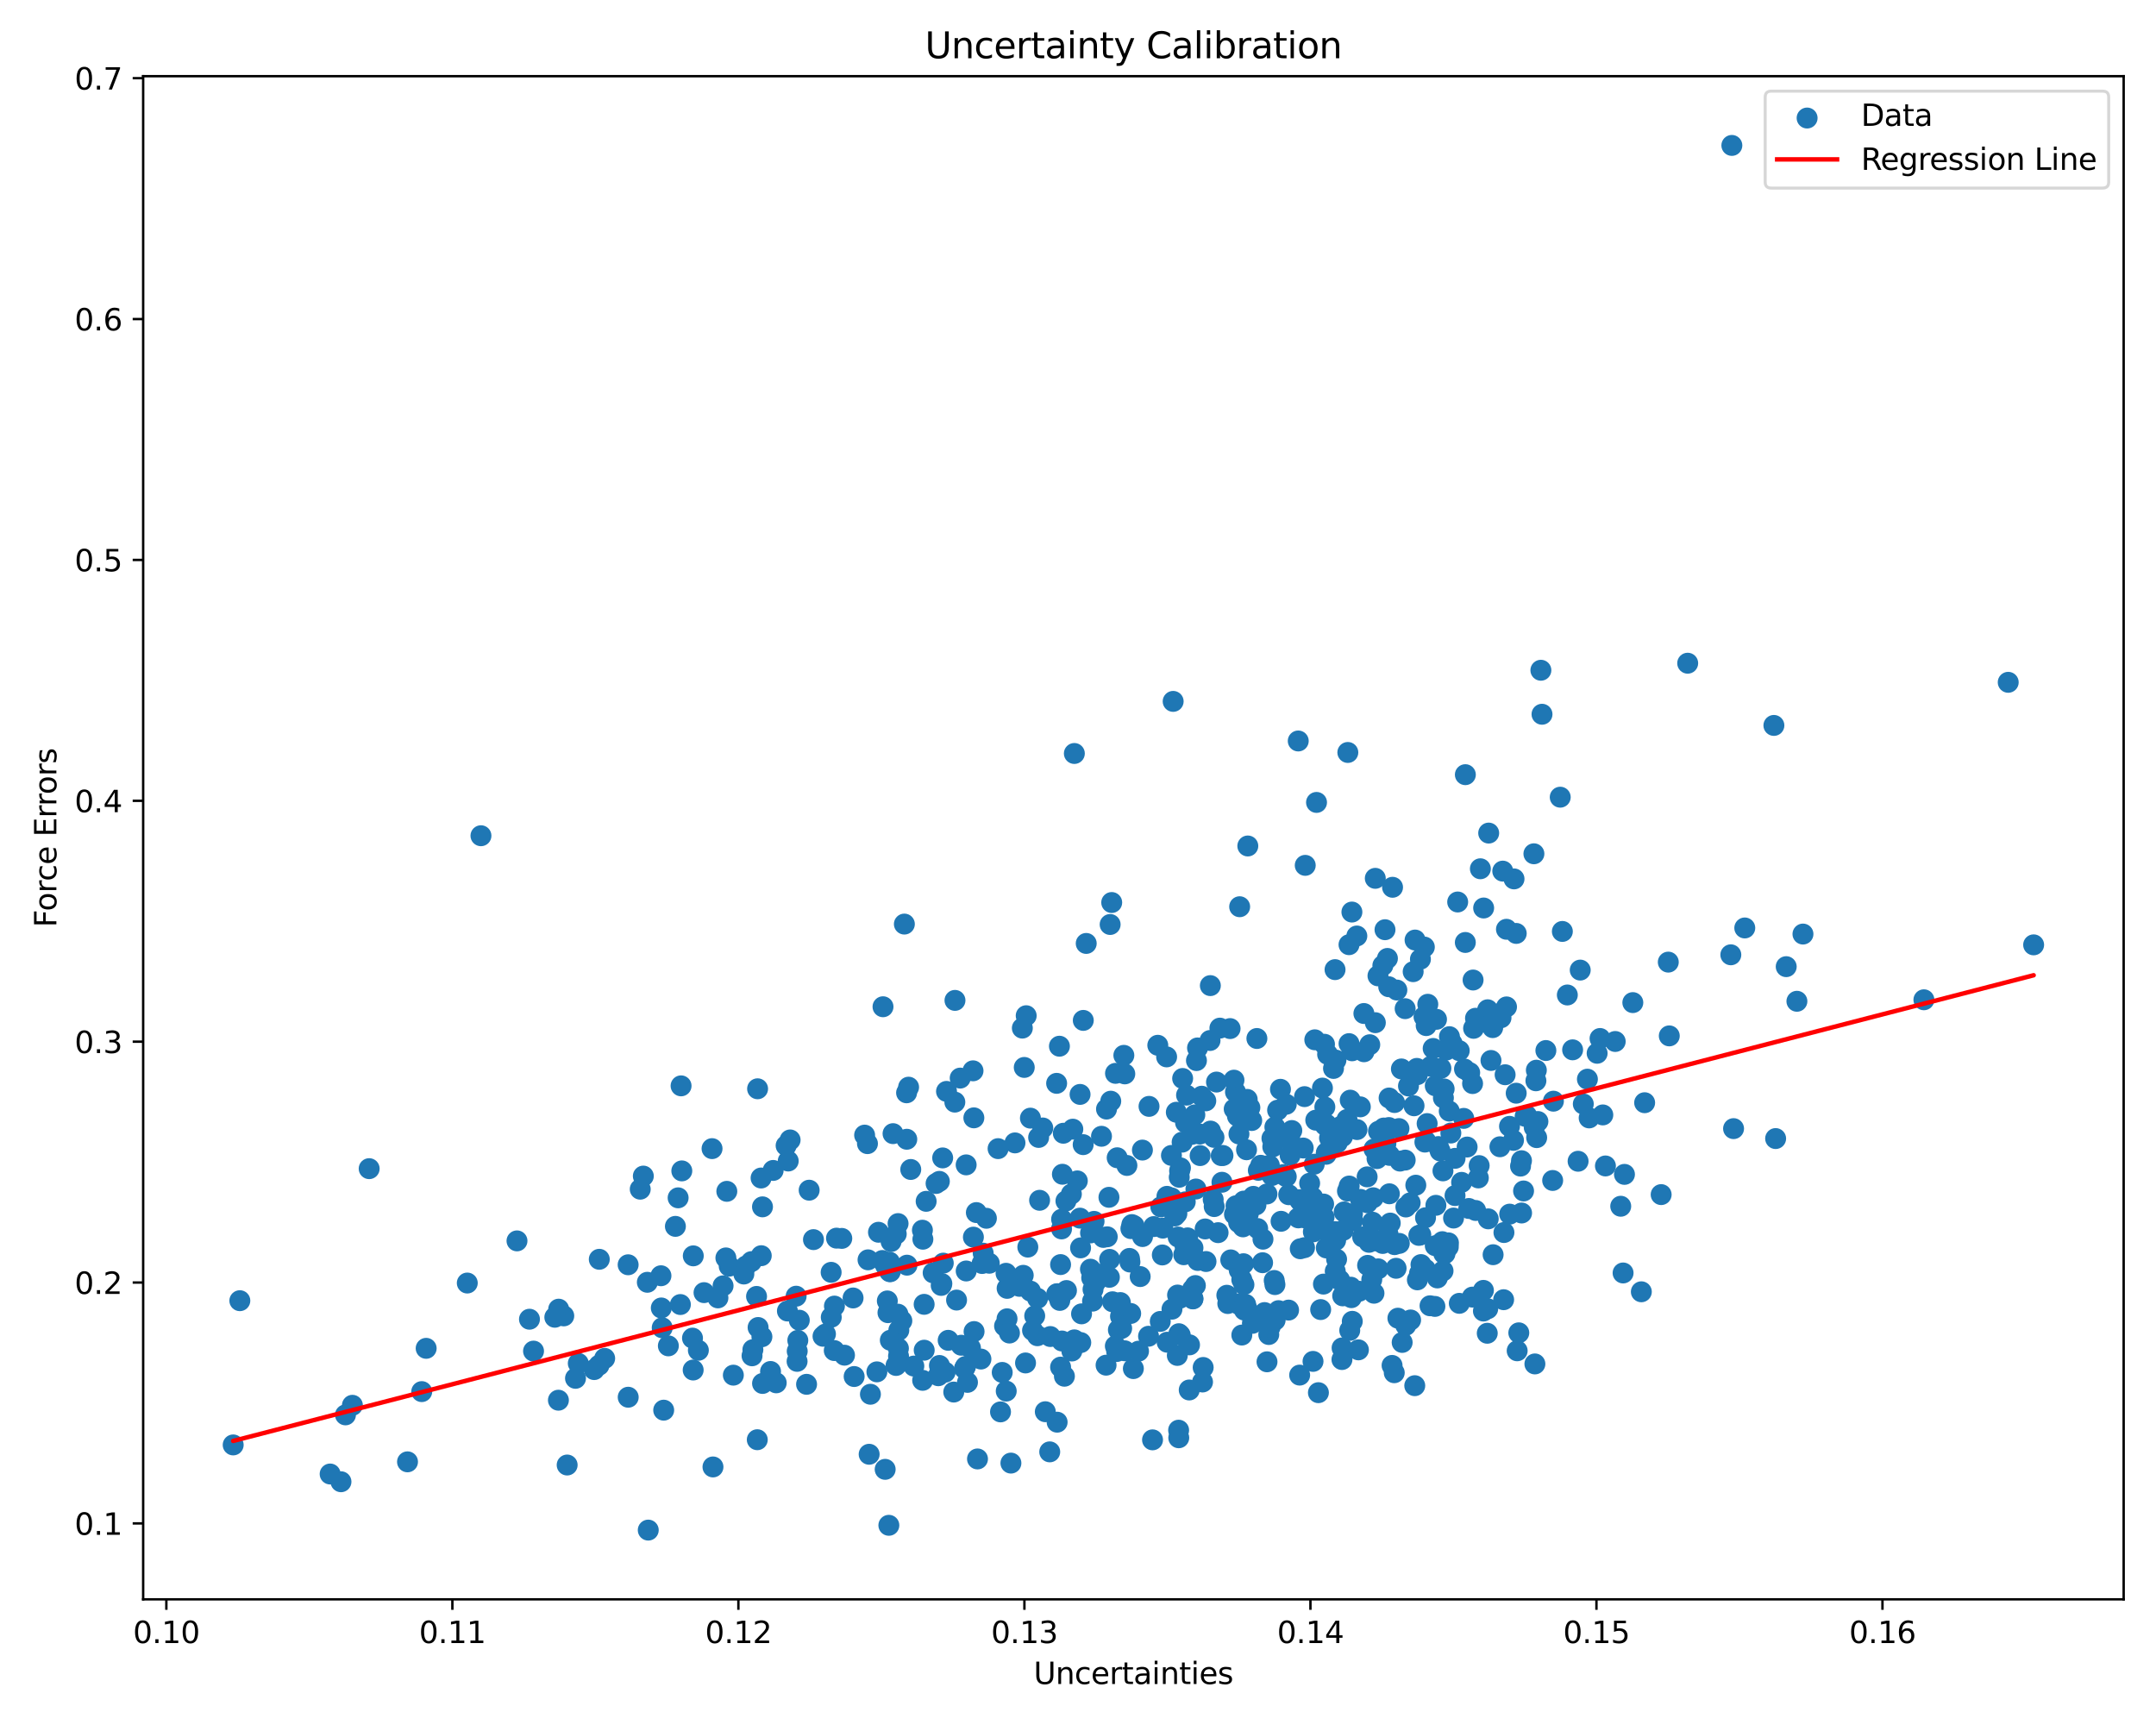 <?xml version="1.0" encoding="utf-8" standalone="no"?>
<!DOCTYPE svg PUBLIC "-//W3C//DTD SVG 1.1//EN"
  "http://www.w3.org/Graphics/SVG/1.1/DTD/svg11.dtd">
<svg xmlns:xlink="http://www.w3.org/1999/xlink" width="720pt" height="576pt" viewBox="0 0 720 576" xmlns="http://www.w3.org/2000/svg" version="1.1">
 <defs>
  <style type="text/css">*{stroke-linejoin: round; stroke-linecap: butt}</style>
 </defs>
 <g id="figure_1">
  <g id="patch_1">
   <path d="M 0 576 
L 720 576 
L 720 0 
L 0 0 
z
" style="fill: #ffffff"/>
  </g>
  <g id="axes_1">
   <g id="patch_2">
    <path d="M 47.81 534.04 
L 709.2 534.04 
L 709.2 25.44 
L 47.81 25.44 
z
" style="fill: #ffffff"/>
   </g>
   <g id="PathCollection_1">
    <defs>
     <path id="m3cbcf2f5b4" d="M 0 3 
C 0.796 3 1.559 2.684 2.121 2.121 
C 2.684 1.559 3 0.796 3 0 
C 3 -0.796 2.684 -1.559 2.121 -2.121 
C 1.559 -2.684 0.796 -3 0 -3 
C -0.796 -3 -1.559 -2.684 -2.121 -2.121 
C -2.684 -1.559 -3 -0.796 -3 0 
C -3 0.796 -2.684 1.559 -2.121 2.121 
C -1.559 2.684 -0.796 3 0 3 
z
" style="stroke: #1f77b4"/>
    </defs>
    <g clip-path="url(#p2a4d04f5e7)">
     <use xlink:href="#m3cbcf2f5b4" x="200.045" y="455.864" style="fill: #1f77b4; stroke: #1f77b4"/>
     <use xlink:href="#m3cbcf2f5b4" x="188.273" y="439.391" style="fill: #1f77b4; stroke: #1f77b4"/>
     <use xlink:href="#m3cbcf2f5b4" x="355.462" y="459.54" style="fill: #1f77b4; stroke: #1f77b4"/>
     <use xlink:href="#m3cbcf2f5b4" x="361.184" y="438.712" style="fill: #1f77b4; stroke: #1f77b4"/>
     <use xlink:href="#m3cbcf2f5b4" x="490.807" y="358.177" style="fill: #1f77b4; stroke: #1f77b4"/>
     <use xlink:href="#m3cbcf2f5b4" x="485.912" y="399.226" style="fill: #1f77b4; stroke: #1f77b4"/>
     <use xlink:href="#m3cbcf2f5b4" x="399.018" y="372.266" style="fill: #1f77b4; stroke: #1f77b4"/>
     <use xlink:href="#m3cbcf2f5b4" x="512.358" y="376.443" style="fill: #1f77b4; stroke: #1f77b4"/>
     <use xlink:href="#m3cbcf2f5b4" x="489.359" y="258.673" style="fill: #1f77b4; stroke: #1f77b4"/>
     <use xlink:href="#m3cbcf2f5b4" x="437.682" y="401.341" style="fill: #1f77b4; stroke: #1f77b4"/>
     <use xlink:href="#m3cbcf2f5b4" x="377.988" y="408.905" style="fill: #1f77b4; stroke: #1f77b4"/>
     <use xlink:href="#m3cbcf2f5b4" x="362.747" y="315.026" style="fill: #1f77b4; stroke: #1f77b4"/>
     <use xlink:href="#m3cbcf2f5b4" x="271.657" y="413.927" style="fill: #1f77b4; stroke: #1f77b4"/>
     <use xlink:href="#m3cbcf2f5b4" x="465.045" y="296.276" style="fill: #1f77b4; stroke: #1f77b4"/>
     <use xlink:href="#m3cbcf2f5b4" x="473.335" y="358.84" style="fill: #1f77b4; stroke: #1f77b4"/>
     <use xlink:href="#m3cbcf2f5b4" x="442.316" y="348.692" style="fill: #1f77b4; stroke: #1f77b4"/>
     <use xlink:href="#m3cbcf2f5b4" x="498.627" y="418.964" style="fill: #1f77b4; stroke: #1f77b4"/>
     <use xlink:href="#m3cbcf2f5b4" x="263.227" y="387.681" style="fill: #1f77b4; stroke: #1f77b4"/>
     <use xlink:href="#m3cbcf2f5b4" x="350.56" y="484.796" style="fill: #1f77b4; stroke: #1f77b4"/>
     <use xlink:href="#m3cbcf2f5b4" x="523.415" y="332.237" style="fill: #1f77b4; stroke: #1f77b4"/>
     <use xlink:href="#m3cbcf2f5b4" x="433.585" y="406.665" style="fill: #1f77b4; stroke: #1f77b4"/>
     <use xlink:href="#m3cbcf2f5b4" x="481.665" y="414.613" style="fill: #1f77b4; stroke: #1f77b4"/>
     <use xlink:href="#m3cbcf2f5b4" x="319.449" y="434.11" style="fill: #1f77b4; stroke: #1f77b4"/>
     <use xlink:href="#m3cbcf2f5b4" x="412.255" y="405.47" style="fill: #1f77b4; stroke: #1f77b4"/>
     <use xlink:href="#m3cbcf2f5b4" x="475.552" y="339.5" style="fill: #1f77b4; stroke: #1f77b4"/>
     <use xlink:href="#m3cbcf2f5b4" x="420.222" y="390.789" style="fill: #1f77b4; stroke: #1f77b4"/>
     <use xlink:href="#m3cbcf2f5b4" x="533.364" y="351.702" style="fill: #1f77b4; stroke: #1f77b4"/>
     <use xlink:href="#m3cbcf2f5b4" x="462.525" y="310.445" style="fill: #1f77b4; stroke: #1f77b4"/>
     <use xlink:href="#m3cbcf2f5b4" x="330.378" y="421.812" style="fill: #1f77b4; stroke: #1f77b4"/>
     <use xlink:href="#m3cbcf2f5b4" x="393.65" y="480.088" style="fill: #1f77b4; stroke: #1f77b4"/>
     <use xlink:href="#m3cbcf2f5b4" x="396.25" y="365.684" style="fill: #1f77b4; stroke: #1f77b4"/>
     <use xlink:href="#m3cbcf2f5b4" x="502.244" y="411.559" style="fill: #1f77b4; stroke: #1f77b4"/>
     <use xlink:href="#m3cbcf2f5b4" x="178.175" y="451.155" style="fill: #1f77b4; stroke: #1f77b4"/>
     <use xlink:href="#m3cbcf2f5b4" x="328.338" y="418.448" style="fill: #1f77b4; stroke: #1f77b4"/>
     <use xlink:href="#m3cbcf2f5b4" x="460.253" y="423.681" style="fill: #1f77b4; stroke: #1f77b4"/>
     <use xlink:href="#m3cbcf2f5b4" x="355.098" y="378.405" style="fill: #1f77b4; stroke: #1f77b4"/>
     <use xlink:href="#m3cbcf2f5b4" x="337.597" y="488.548" style="fill: #1f77b4; stroke: #1f77b4"/>
     <use xlink:href="#m3cbcf2f5b4" x="592.396" y="242.228" style="fill: #1f77b4; stroke: #1f77b4"/>
     <use xlink:href="#m3cbcf2f5b4" x="470.928" y="401.649" style="fill: #1f77b4; stroke: #1f77b4"/>
     <use xlink:href="#m3cbcf2f5b4" x="341.711" y="425.846" style="fill: #1f77b4; stroke: #1f77b4"/>
     <use xlink:href="#m3cbcf2f5b4" x="257.325" y="457.955" style="fill: #1f77b4; stroke: #1f77b4"/>
     <use xlink:href="#m3cbcf2f5b4" x="209.768" y="422.324" style="fill: #1f77b4; stroke: #1f77b4"/>
     <use xlink:href="#m3cbcf2f5b4" x="393.019" y="405.251" style="fill: #1f77b4; stroke: #1f77b4"/>
     <use xlink:href="#m3cbcf2f5b4" x="359.773" y="394.313" style="fill: #1f77b4; stroke: #1f77b4"/>
     <use xlink:href="#m3cbcf2f5b4" x="414.882" y="404.461" style="fill: #1f77b4; stroke: #1f77b4"/>
     <use xlink:href="#m3cbcf2f5b4" x="442.879" y="385.431" style="fill: #1f77b4; stroke: #1f77b4"/>
     <use xlink:href="#m3cbcf2f5b4" x="446.358" y="420.46" style="fill: #1f77b4; stroke: #1f77b4"/>
     <use xlink:href="#m3cbcf2f5b4" x="214.842" y="392.711" style="fill: #1f77b4; stroke: #1f77b4"/>
     <use xlink:href="#m3cbcf2f5b4" x="448.583" y="410.806" style="fill: #1f77b4; stroke: #1f77b4"/>
     <use xlink:href="#m3cbcf2f5b4" x="193.12" y="455.237" style="fill: #1f77b4; stroke: #1f77b4"/>
     <use xlink:href="#m3cbcf2f5b4" x="369.376" y="455.846" style="fill: #1f77b4; stroke: #1f77b4"/>
     <use xlink:href="#m3cbcf2f5b4" x="416.36" y="436.929" style="fill: #1f77b4; stroke: #1f77b4"/>
     <use xlink:href="#m3cbcf2f5b4" x="455.5" y="351.196" style="fill: #1f77b4; stroke: #1f77b4"/>
     <use xlink:href="#m3cbcf2f5b4" x="198.427" y="457.323" style="fill: #1f77b4; stroke: #1f77b4"/>
     <use xlink:href="#m3cbcf2f5b4" x="490.503" y="403.526" style="fill: #1f77b4; stroke: #1f77b4"/>
     <use xlink:href="#m3cbcf2f5b4" x="316.645" y="447.549" style="fill: #1f77b4; stroke: #1f77b4"/>
     <use xlink:href="#m3cbcf2f5b4" x="446.142" y="353.99" style="fill: #1f77b4; stroke: #1f77b4"/>
     <use xlink:href="#m3cbcf2f5b4" x="458.343" y="408.105" style="fill: #1f77b4; stroke: #1f77b4"/>
     <use xlink:href="#m3cbcf2f5b4" x="142.318" y="450.226" style="fill: #1f77b4; stroke: #1f77b4"/>
     <use xlink:href="#m3cbcf2f5b4" x="355.969" y="401.035" style="fill: #1f77b4; stroke: #1f77b4"/>
     <use xlink:href="#m3cbcf2f5b4" x="277.562" y="424.846" style="fill: #1f77b4; stroke: #1f77b4"/>
     <use xlink:href="#m3cbcf2f5b4" x="476.043" y="423.837" style="fill: #1f77b4; stroke: #1f77b4"/>
     <use xlink:href="#m3cbcf2f5b4" x="430.324" y="437.455" style="fill: #1f77b4; stroke: #1f77b4"/>
     <use xlink:href="#m3cbcf2f5b4" x="395.739" y="416.035" style="fill: #1f77b4; stroke: #1f77b4"/>
     <use xlink:href="#m3cbcf2f5b4" x="430.795" y="380.771" style="fill: #1f77b4; stroke: #1f77b4"/>
     <use xlink:href="#m3cbcf2f5b4" x="451.597" y="441.207" style="fill: #1f77b4; stroke: #1f77b4"/>
     <use xlink:href="#m3cbcf2f5b4" x="388.161" y="419.05" style="fill: #1f77b4; stroke: #1f77b4"/>
     <use xlink:href="#m3cbcf2f5b4" x="467.539" y="387.707" style="fill: #1f77b4; stroke: #1f77b4"/>
     <use xlink:href="#m3cbcf2f5b4" x="467.297" y="415.186" style="fill: #1f77b4; stroke: #1f77b4"/>
     <use xlink:href="#m3cbcf2f5b4" x="391.78" y="234.203" style="fill: #1f77b4; stroke: #1f77b4"/>
     <use xlink:href="#m3cbcf2f5b4" x="378.711" y="409.279" style="fill: #1f77b4; stroke: #1f77b4"/>
     <use xlink:href="#m3cbcf2f5b4" x="402.75" y="421.238" style="fill: #1f77b4; stroke: #1f77b4"/>
     <use xlink:href="#m3cbcf2f5b4" x="491.77" y="361.816" style="fill: #1f77b4; stroke: #1f77b4"/>
     <use xlink:href="#m3cbcf2f5b4" x="314.808" y="386.643" style="fill: #1f77b4; stroke: #1f77b4"/>
     <use xlink:href="#m3cbcf2f5b4" x="258.2" y="390.823" style="fill: #1f77b4; stroke: #1f77b4"/>
     <use xlink:href="#m3cbcf2f5b4" x="563.607" y="221.456" style="fill: #1f77b4; stroke: #1f77b4"/>
     <use xlink:href="#m3cbcf2f5b4" x="288.742" y="379.034" style="fill: #1f77b4; stroke: #1f77b4"/>
     <use xlink:href="#m3cbcf2f5b4" x="360.691" y="365.438" style="fill: #1f77b4; stroke: #1f77b4"/>
     <use xlink:href="#m3cbcf2f5b4" x="344.109" y="373.363" style="fill: #1f77b4; stroke: #1f77b4"/>
     <use xlink:href="#m3cbcf2f5b4" x="365.93" y="428.072" style="fill: #1f77b4; stroke: #1f77b4"/>
     <use xlink:href="#m3cbcf2f5b4" x="410.791" y="343.456" style="fill: #1f77b4; stroke: #1f77b4"/>
     <use xlink:href="#m3cbcf2f5b4" x="326.056" y="404.896" style="fill: #1f77b4; stroke: #1f77b4"/>
     <use xlink:href="#m3cbcf2f5b4" x="216.18" y="428.171" style="fill: #1f77b4; stroke: #1f77b4"/>
     <use xlink:href="#m3cbcf2f5b4" x="421.646" y="421.639" style="fill: #1f77b4; stroke: #1f77b4"/>
     <use xlink:href="#m3cbcf2f5b4" x="242.411" y="420.034" style="fill: #1f77b4; stroke: #1f77b4"/>
     <use xlink:href="#m3cbcf2f5b4" x="479.515" y="402.472" style="fill: #1f77b4; stroke: #1f77b4"/>
     <use xlink:href="#m3cbcf2f5b4" x="274.848" y="446.198" style="fill: #1f77b4; stroke: #1f77b4"/>
     <use xlink:href="#m3cbcf2f5b4" x="433.552" y="247.422" style="fill: #1f77b4; stroke: #1f77b4"/>
     <use xlink:href="#m3cbcf2f5b4" x="530.118" y="360.35" style="fill: #1f77b4; stroke: #1f77b4"/>
     <use xlink:href="#m3cbcf2f5b4" x="394.014" y="433.506" style="fill: #1f77b4; stroke: #1f77b4"/>
     <use xlink:href="#m3cbcf2f5b4" x="496.005" y="338.977" style="fill: #1f77b4; stroke: #1f77b4"/>
     <use xlink:href="#m3cbcf2f5b4" x="506.35" y="311.682" style="fill: #1f77b4; stroke: #1f77b4"/>
     <use xlink:href="#m3cbcf2f5b4" x="433.913" y="400.589" style="fill: #1f77b4; stroke: #1f77b4"/>
     <use xlink:href="#m3cbcf2f5b4" x="503.105" y="336.219" style="fill: #1f77b4; stroke: #1f77b4"/>
     <use xlink:href="#m3cbcf2f5b4" x="262.958" y="437.759" style="fill: #1f77b4; stroke: #1f77b4"/>
     <use xlink:href="#m3cbcf2f5b4" x="302.015" y="308.564" style="fill: #1f77b4; stroke: #1f77b4"/>
     <use xlink:href="#m3cbcf2f5b4" x="443.999" y="379.999" style="fill: #1f77b4; stroke: #1f77b4"/>
     <use xlink:href="#m3cbcf2f5b4" x="409.702" y="432.501" style="fill: #1f77b4; stroke: #1f77b4"/>
     <use xlink:href="#m3cbcf2f5b4" x="373.49" y="444.057" style="fill: #1f77b4; stroke: #1f77b4"/>
     <use xlink:href="#m3cbcf2f5b4" x="439.656" y="267.939" style="fill: #1f77b4; stroke: #1f77b4"/>
     <use xlink:href="#m3cbcf2f5b4" x="456.555" y="392.968" style="fill: #1f77b4; stroke: #1f77b4"/>
     <use xlink:href="#m3cbcf2f5b4" x="392.325" y="406.03" style="fill: #1f77b4; stroke: #1f77b4"/>
     <use xlink:href="#m3cbcf2f5b4" x="192.192" y="460.239" style="fill: #1f77b4; stroke: #1f77b4"/>
     <use xlink:href="#m3cbcf2f5b4" x="469.492" y="403.032" style="fill: #1f77b4; stroke: #1f77b4"/>
     <use xlink:href="#m3cbcf2f5b4" x="227.693" y="390.975" style="fill: #1f77b4; stroke: #1f77b4"/>
     <use xlink:href="#m3cbcf2f5b4" x="439.401" y="374.038" style="fill: #1f77b4; stroke: #1f77b4"/>
     <use xlink:href="#m3cbcf2f5b4" x="443.001" y="375.433" style="fill: #1f77b4; stroke: #1f77b4"/>
     <use xlink:href="#m3cbcf2f5b4" x="460.176" y="325.845" style="fill: #1f77b4; stroke: #1f77b4"/>
     <use xlink:href="#m3cbcf2f5b4" x="238.1" y="489.831" style="fill: #1f77b4; stroke: #1f77b4"/>
     <use xlink:href="#m3cbcf2f5b4" x="451.661" y="405.335" style="fill: #1f77b4; stroke: #1f77b4"/>
     <use xlink:href="#m3cbcf2f5b4" x="308.124" y="460.911" style="fill: #1f77b4; stroke: #1f77b4"/>
     <use xlink:href="#m3cbcf2f5b4" x="421.776" y="413.785" style="fill: #1f77b4; stroke: #1f77b4"/>
     <use xlink:href="#m3cbcf2f5b4" x="374.196" y="439.537" style="fill: #1f77b4; stroke: #1f77b4"/>
     <use xlink:href="#m3cbcf2f5b4" x="303.427" y="363.022" style="fill: #1f77b4; stroke: #1f77b4"/>
     <use xlink:href="#m3cbcf2f5b4" x="413.253" y="372.701" style="fill: #1f77b4; stroke: #1f77b4"/>
     <use xlink:href="#m3cbcf2f5b4" x="313.726" y="455.952" style="fill: #1f77b4; stroke: #1f77b4"/>
     <use xlink:href="#m3cbcf2f5b4" x="425.526" y="427.573" style="fill: #1f77b4; stroke: #1f77b4"/>
     <use xlink:href="#m3cbcf2f5b4" x="186.483" y="467.547" style="fill: #1f77b4; stroke: #1f77b4"/>
     <use xlink:href="#m3cbcf2f5b4" x="296.835" y="509.32" style="fill: #1f77b4; stroke: #1f77b4"/>
     <use xlink:href="#m3cbcf2f5b4" x="356.151" y="430.928" style="fill: #1f77b4; stroke: #1f77b4"/>
     <use xlink:href="#m3cbcf2f5b4" x="435.65" y="416.607" style="fill: #1f77b4; stroke: #1f77b4"/>
     <use xlink:href="#m3cbcf2f5b4" x="405.15" y="400.517" style="fill: #1f77b4; stroke: #1f77b4"/>
     <use xlink:href="#m3cbcf2f5b4" x="341.413" y="343.299" style="fill: #1f77b4; stroke: #1f77b4"/>
     <use xlink:href="#m3cbcf2f5b4" x="407.836" y="385.869" style="fill: #1f77b4; stroke: #1f77b4"/>
     <use xlink:href="#m3cbcf2f5b4" x="284.888" y="433.408" style="fill: #1f77b4; stroke: #1f77b4"/>
     <use xlink:href="#m3cbcf2f5b4" x="172.651" y="414.348" style="fill: #1f77b4; stroke: #1f77b4"/>
     <use xlink:href="#m3cbcf2f5b4" x="293.37" y="411.465" style="fill: #1f77b4; stroke: #1f77b4"/>
     <use xlink:href="#m3cbcf2f5b4" x="231.261" y="446.814" style="fill: #1f77b4; stroke: #1f77b4"/>
     <use xlink:href="#m3cbcf2f5b4" x="514.958" y="238.499" style="fill: #1f77b4; stroke: #1f77b4"/>
     <use xlink:href="#m3cbcf2f5b4" x="437.122" y="406.273" style="fill: #1f77b4; stroke: #1f77b4"/>
     <use xlink:href="#m3cbcf2f5b4" x="513.172" y="379.871" style="fill: #1f77b4; stroke: #1f77b4"/>
     <use xlink:href="#m3cbcf2f5b4" x="463.98" y="398.62" style="fill: #1f77b4; stroke: #1f77b4"/>
     <use xlink:href="#m3cbcf2f5b4" x="384.89" y="480.785" style="fill: #1f77b4; stroke: #1f77b4"/>
     <use xlink:href="#m3cbcf2f5b4" x="413.551" y="435.465" style="fill: #1f77b4; stroke: #1f77b4"/>
     <use xlink:href="#m3cbcf2f5b4" x="294.883" y="336.167" style="fill: #1f77b4; stroke: #1f77b4"/>
     <use xlink:href="#m3cbcf2f5b4" x="463.821" y="376.5" style="fill: #1f77b4; stroke: #1f77b4"/>
     <use xlink:href="#m3cbcf2f5b4" x="313.345" y="459.377" style="fill: #1f77b4; stroke: #1f77b4"/>
     <use xlink:href="#m3cbcf2f5b4" x="231.487" y="457.468" style="fill: #1f77b4; stroke: #1f77b4"/>
     <use xlink:href="#m3cbcf2f5b4" x="235.11" y="431.627" style="fill: #1f77b4; stroke: #1f77b4"/>
     <use xlink:href="#m3cbcf2f5b4" x="502.141" y="433.989" style="fill: #1f77b4; stroke: #1f77b4"/>
     <use xlink:href="#m3cbcf2f5b4" x="435.888" y="288.953" style="fill: #1f77b4; stroke: #1f77b4"/>
     <use xlink:href="#m3cbcf2f5b4" x="424.765" y="392.52" style="fill: #1f77b4; stroke: #1f77b4"/>
     <use xlink:href="#m3cbcf2f5b4" x="424.766" y="380.101" style="fill: #1f77b4; stroke: #1f77b4"/>
     <use xlink:href="#m3cbcf2f5b4" x="365.482" y="426.08" style="fill: #1f77b4; stroke: #1f77b4"/>
     <use xlink:href="#m3cbcf2f5b4" x="429.551" y="392.923" style="fill: #1f77b4; stroke: #1f77b4"/>
     <use xlink:href="#m3cbcf2f5b4" x="254.225" y="419.294" style="fill: #1f77b4; stroke: #1f77b4"/>
     <use xlink:href="#m3cbcf2f5b4" x="251.428" y="450.678" style="fill: #1f77b4; stroke: #1f77b4"/>
     <use xlink:href="#m3cbcf2f5b4" x="302.823" y="380.414" style="fill: #1f77b4; stroke: #1f77b4"/>
     <use xlink:href="#m3cbcf2f5b4" x="521.753" y="311.019" style="fill: #1f77b4; stroke: #1f77b4"/>
     <use xlink:href="#m3cbcf2f5b4" x="329.411" y="406.798" style="fill: #1f77b4; stroke: #1f77b4"/>
     <use xlink:href="#m3cbcf2f5b4" x="370.482" y="426.511" style="fill: #1f77b4; stroke: #1f77b4"/>
     <use xlink:href="#m3cbcf2f5b4" x="464.277" y="408.401" style="fill: #1f77b4; stroke: #1f77b4"/>
     <use xlink:href="#m3cbcf2f5b4" x="450.111" y="251.258" style="fill: #1f77b4; stroke: #1f77b4"/>
     <use xlink:href="#m3cbcf2f5b4" x="412.592" y="364.631" style="fill: #1f77b4; stroke: #1f77b4"/>
     <use xlink:href="#m3cbcf2f5b4" x="340.436" y="429.524" style="fill: #1f77b4; stroke: #1f77b4"/>
     <use xlink:href="#m3cbcf2f5b4" x="369.767" y="412.984" style="fill: #1f77b4; stroke: #1f77b4"/>
     <use xlink:href="#m3cbcf2f5b4" x="466.832" y="440.16" style="fill: #1f77b4; stroke: #1f77b4"/>
     <use xlink:href="#m3cbcf2f5b4" x="480.931" y="384.314" style="fill: #1f77b4; stroke: #1f77b4"/>
     <use xlink:href="#m3cbcf2f5b4" x="488.816" y="373.443" style="fill: #1f77b4; stroke: #1f77b4"/>
     <use xlink:href="#m3cbcf2f5b4" x="527.006" y="387.757" style="fill: #1f77b4; stroke: #1f77b4"/>
     <use xlink:href="#m3cbcf2f5b4" x="335.472" y="442.769" style="fill: #1f77b4; stroke: #1f77b4"/>
     <use xlink:href="#m3cbcf2f5b4" x="514.58" y="223.806" style="fill: #1f77b4; stroke: #1f77b4"/>
     <use xlink:href="#m3cbcf2f5b4" x="492.795" y="404.196" style="fill: #1f77b4; stroke: #1f77b4"/>
     <use xlink:href="#m3cbcf2f5b4" x="423.103" y="398.683" style="fill: #1f77b4; stroke: #1f77b4"/>
     <use xlink:href="#m3cbcf2f5b4" x="438.486" y="454.585" style="fill: #1f77b4; stroke: #1f77b4"/>
     <use xlink:href="#m3cbcf2f5b4" x="275.664" y="445.453" style="fill: #1f77b4; stroke: #1f77b4"/>
     <use xlink:href="#m3cbcf2f5b4" x="415.265" y="421.971" style="fill: #1f77b4; stroke: #1f77b4"/>
     <use xlink:href="#m3cbcf2f5b4" x="325.294" y="444.624" style="fill: #1f77b4; stroke: #1f77b4"/>
     <use xlink:href="#m3cbcf2f5b4" x="447.736" y="376.131" style="fill: #1f77b4; stroke: #1f77b4"/>
     <use xlink:href="#m3cbcf2f5b4" x="378.487" y="456.995" style="fill: #1f77b4; stroke: #1f77b4"/>
     <use xlink:href="#m3cbcf2f5b4" x="399.558" y="354.142" style="fill: #1f77b4; stroke: #1f77b4"/>
     <use xlink:href="#m3cbcf2f5b4" x="393.813" y="393.104" style="fill: #1f77b4; stroke: #1f77b4"/>
     <use xlink:href="#m3cbcf2f5b4" x="266.234" y="451.176" style="fill: #1f77b4; stroke: #1f77b4"/>
     <use xlink:href="#m3cbcf2f5b4" x="80.094" y="434.317" style="fill: #1f77b4; stroke: #1f77b4"/>
     <use xlink:href="#m3cbcf2f5b4" x="318.508" y="464.826" style="fill: #1f77b4; stroke: #1f77b4"/>
     <use xlink:href="#m3cbcf2f5b4" x="364.861" y="434.473" style="fill: #1f77b4; stroke: #1f77b4"/>
     <use xlink:href="#m3cbcf2f5b4" x="474.35" y="320.289" style="fill: #1f77b4; stroke: #1f77b4"/>
     <use xlink:href="#m3cbcf2f5b4" x="360.656" y="406.754" style="fill: #1f77b4; stroke: #1f77b4"/>
     <use xlink:href="#m3cbcf2f5b4" x="501.265" y="339.84" style="fill: #1f77b4; stroke: #1f77b4"/>
     <use xlink:href="#m3cbcf2f5b4" x="450.566" y="396.032" style="fill: #1f77b4; stroke: #1f77b4"/>
     <use xlink:href="#m3cbcf2f5b4" x="117.689" y="469.247" style="fill: #1f77b4; stroke: #1f77b4"/>
     <use xlink:href="#m3cbcf2f5b4" x="413.753" y="378.652" style="fill: #1f77b4; stroke: #1f77b4"/>
     <use xlink:href="#m3cbcf2f5b4" x="364.188" y="411.69" style="fill: #1f77b4; stroke: #1f77b4"/>
     <use xlink:href="#m3cbcf2f5b4" x="397.246" y="449.065" style="fill: #1f77b4; stroke: #1f77b4"/>
     <use xlink:href="#m3cbcf2f5b4" x="367.845" y="379.419" style="fill: #1f77b4; stroke: #1f77b4"/>
     <use xlink:href="#m3cbcf2f5b4" x="442.434" y="369.648" style="fill: #1f77b4; stroke: #1f77b4"/>
     <use xlink:href="#m3cbcf2f5b4" x="289.879" y="420.676" style="fill: #1f77b4; stroke: #1f77b4"/>
     <use xlink:href="#m3cbcf2f5b4" x="393.02" y="402.208" style="fill: #1f77b4; stroke: #1f77b4"/>
     <use xlink:href="#m3cbcf2f5b4" x="495.39" y="437.774" style="fill: #1f77b4; stroke: #1f77b4"/>
     <use xlink:href="#m3cbcf2f5b4" x="425.84" y="440.803" style="fill: #1f77b4; stroke: #1f77b4"/>
     <use xlink:href="#m3cbcf2f5b4" x="316.09" y="364.431" style="fill: #1f77b4; stroke: #1f77b4"/>
     <use xlink:href="#m3cbcf2f5b4" x="176.817" y="440.506" style="fill: #1f77b4; stroke: #1f77b4"/>
     <use xlink:href="#m3cbcf2f5b4" x="405.412" y="379.784" style="fill: #1f77b4; stroke: #1f77b4"/>
     <use xlink:href="#m3cbcf2f5b4" x="480.341" y="382.853" style="fill: #1f77b4; stroke: #1f77b4"/>
     <use xlink:href="#m3cbcf2f5b4" x="473.823" y="412.515" style="fill: #1f77b4; stroke: #1f77b4"/>
     <use xlink:href="#m3cbcf2f5b4" x="223.198" y="449.399" style="fill: #1f77b4; stroke: #1f77b4"/>
     <use xlink:href="#m3cbcf2f5b4" x="435.953" y="406.716" style="fill: #1f77b4; stroke: #1f77b4"/>
     <use xlink:href="#m3cbcf2f5b4" x="242.723" y="397.801" style="fill: #1f77b4; stroke: #1f77b4"/>
     <use xlink:href="#m3cbcf2f5b4" x="201.932" y="453.581" style="fill: #1f77b4; stroke: #1f77b4"/>
     <use xlink:href="#m3cbcf2f5b4" x="354.527" y="407.116" style="fill: #1f77b4; stroke: #1f77b4"/>
     <use xlink:href="#m3cbcf2f5b4" x="320.657" y="359.991" style="fill: #1f77b4; stroke: #1f77b4"/>
     <use xlink:href="#m3cbcf2f5b4" x="398.385" y="433.717" style="fill: #1f77b4; stroke: #1f77b4"/>
     <use xlink:href="#m3cbcf2f5b4" x="440.287" y="465.032" style="fill: #1f77b4; stroke: #1f77b4"/>
     <use xlink:href="#m3cbcf2f5b4" x="352.887" y="432.063" style="fill: #1f77b4; stroke: #1f77b4"/>
     <use xlink:href="#m3cbcf2f5b4" x="266.924" y="440.835" style="fill: #1f77b4; stroke: #1f77b4"/>
     <use xlink:href="#m3cbcf2f5b4" x="357.95" y="451.118" style="fill: #1f77b4; stroke: #1f77b4"/>
     <use xlink:href="#m3cbcf2f5b4" x="465.615" y="458.373" style="fill: #1f77b4; stroke: #1f77b4"/>
     <use xlink:href="#m3cbcf2f5b4" x="498.489" y="343.137" style="fill: #1f77b4; stroke: #1f77b4"/>
     <use xlink:href="#m3cbcf2f5b4" x="509.819" y="372.472" style="fill: #1f77b4; stroke: #1f77b4"/>
     <use xlink:href="#m3cbcf2f5b4" x="278.658" y="436.121" style="fill: #1f77b4; stroke: #1f77b4"/>
     <use xlink:href="#m3cbcf2f5b4" x="370.562" y="420.525" style="fill: #1f77b4; stroke: #1f77b4"/>
     <use xlink:href="#m3cbcf2f5b4" x="251.146" y="452.718" style="fill: #1f77b4; stroke: #1f77b4"/>
     <use xlink:href="#m3cbcf2f5b4" x="221.149" y="443.364" style="fill: #1f77b4; stroke: #1f77b4"/>
     <use xlink:href="#m3cbcf2f5b4" x="443.361" y="352.061" style="fill: #1f77b4; stroke: #1f77b4"/>
     <use xlink:href="#m3cbcf2f5b4" x="209.791" y="466.553" style="fill: #1f77b4; stroke: #1f77b4"/>
     <use xlink:href="#m3cbcf2f5b4" x="411.01" y="420.695" style="fill: #1f77b4; stroke: #1f77b4"/>
     <use xlink:href="#m3cbcf2f5b4" x="472.564" y="313.891" style="fill: #1f77b4; stroke: #1f77b4"/>
     <use xlink:href="#m3cbcf2f5b4" x="427.61" y="363.728" style="fill: #1f77b4; stroke: #1f77b4"/>
     <use xlink:href="#m3cbcf2f5b4" x="485.417" y="406.724" style="fill: #1f77b4; stroke: #1f77b4"/>
     <use xlink:href="#m3cbcf2f5b4" x="448.193" y="450.089" style="fill: #1f77b4; stroke: #1f77b4"/>
     <use xlink:href="#m3cbcf2f5b4" x="254.44" y="446.361" style="fill: #1f77b4; stroke: #1f77b4"/>
     <use xlink:href="#m3cbcf2f5b4" x="451.11" y="429.809" style="fill: #1f77b4; stroke: #1f77b4"/>
     <use xlink:href="#m3cbcf2f5b4" x="469.465" y="442.55" style="fill: #1f77b4; stroke: #1f77b4"/>
     <use xlink:href="#m3cbcf2f5b4" x="525.181" y="350.552" style="fill: #1f77b4; stroke: #1f77b4"/>
     <use xlink:href="#m3cbcf2f5b4" x="325.221" y="373.262" style="fill: #1f77b4; stroke: #1f77b4"/>
     <use xlink:href="#m3cbcf2f5b4" x="252.895" y="480.741" style="fill: #1f77b4; stroke: #1f77b4"/>
     <use xlink:href="#m3cbcf2f5b4" x="491.696" y="433.122" style="fill: #1f77b4; stroke: #1f77b4"/>
     <use xlink:href="#m3cbcf2f5b4" x="495.467" y="303.193" style="fill: #1f77b4; stroke: #1f77b4"/>
     <use xlink:href="#m3cbcf2f5b4" x="450.91" y="367.356" style="fill: #1f77b4; stroke: #1f77b4"/>
     <use xlink:href="#m3cbcf2f5b4" x="220.731" y="425.99" style="fill: #1f77b4; stroke: #1f77b4"/>
     <use xlink:href="#m3cbcf2f5b4" x="364.572" y="426.7" style="fill: #1f77b4; stroke: #1f77b4"/>
     <use xlink:href="#m3cbcf2f5b4" x="415.106" y="409.665" style="fill: #1f77b4; stroke: #1f77b4"/>
     <use xlink:href="#m3cbcf2f5b4" x="442.512" y="375.745" style="fill: #1f77b4; stroke: #1f77b4"/>
     <use xlink:href="#m3cbcf2f5b4" x="497.603" y="341.527" style="fill: #1f77b4; stroke: #1f77b4"/>
     <use xlink:href="#m3cbcf2f5b4" x="516.247" y="350.784" style="fill: #1f77b4; stroke: #1f77b4"/>
     <use xlink:href="#m3cbcf2f5b4" x="506.339" y="365.035" style="fill: #1f77b4; stroke: #1f77b4"/>
     <use xlink:href="#m3cbcf2f5b4" x="346.446" y="446.02" style="fill: #1f77b4; stroke: #1f77b4"/>
     <use xlink:href="#m3cbcf2f5b4" x="309.289" y="401.136" style="fill: #1f77b4; stroke: #1f77b4"/>
     <use xlink:href="#m3cbcf2f5b4" x="299.912" y="408.57" style="fill: #1f77b4; stroke: #1f77b4"/>
     <use xlink:href="#m3cbcf2f5b4" x="493.97" y="389.211" style="fill: #1f77b4; stroke: #1f77b4"/>
     <use xlink:href="#m3cbcf2f5b4" x="295.78" y="422.636" style="fill: #1f77b4; stroke: #1f77b4"/>
     <use xlink:href="#m3cbcf2f5b4" x="459.864" y="386.873" style="fill: #1f77b4; stroke: #1f77b4"/>
     <use xlink:href="#m3cbcf2f5b4" x="336.034" y="464.503" style="fill: #1f77b4; stroke: #1f77b4"/>
     <use xlink:href="#m3cbcf2f5b4" x="254.168" y="393.354" style="fill: #1f77b4; stroke: #1f77b4"/>
     <use xlink:href="#m3cbcf2f5b4" x="380.769" y="426.265" style="fill: #1f77b4; stroke: #1f77b4"/>
     <use xlink:href="#m3cbcf2f5b4" x="368.462" y="413.192" style="fill: #1f77b4; stroke: #1f77b4"/>
     <use xlink:href="#m3cbcf2f5b4" x="358.774" y="447.394" style="fill: #1f77b4; stroke: #1f77b4"/>
     <use xlink:href="#m3cbcf2f5b4" x="497.151" y="278.178" style="fill: #1f77b4; stroke: #1f77b4"/>
     <use xlink:href="#m3cbcf2f5b4" x="513.065" y="357.35" style="fill: #1f77b4; stroke: #1f77b4"/>
     <use xlink:href="#m3cbcf2f5b4" x="496.673" y="445.192" style="fill: #1f77b4; stroke: #1f77b4"/>
     <use xlink:href="#m3cbcf2f5b4" x="423.708" y="445.615" style="fill: #1f77b4; stroke: #1f77b4"/>
     <use xlink:href="#m3cbcf2f5b4" x="393.602" y="477.558" style="fill: #1f77b4; stroke: #1f77b4"/>
     <use xlink:href="#m3cbcf2f5b4" x="448.388" y="432.703" style="fill: #1f77b4; stroke: #1f77b4"/>
     <use xlink:href="#m3cbcf2f5b4" x="308.2" y="413.79" style="fill: #1f77b4; stroke: #1f77b4"/>
     <use xlink:href="#m3cbcf2f5b4" x="296.323" y="434.397" style="fill: #1f77b4; stroke: #1f77b4"/>
     <use xlink:href="#m3cbcf2f5b4" x="503.084" y="310.299" style="fill: #1f77b4; stroke: #1f77b4"/>
     <use xlink:href="#m3cbcf2f5b4" x="372.473" y="449.457" style="fill: #1f77b4; stroke: #1f77b4"/>
     <use xlink:href="#m3cbcf2f5b4" x="418.017" y="374.155" style="fill: #1f77b4; stroke: #1f77b4"/>
     <use xlink:href="#m3cbcf2f5b4" x="300.164" y="444.194" style="fill: #1f77b4; stroke: #1f77b4"/>
     <use xlink:href="#m3cbcf2f5b4" x="464.038" y="385.799" style="fill: #1f77b4; stroke: #1f77b4"/>
     <use xlink:href="#m3cbcf2f5b4" x="381.555" y="412.906" style="fill: #1f77b4; stroke: #1f77b4"/>
     <use xlink:href="#m3cbcf2f5b4" x="426.658" y="370.708" style="fill: #1f77b4; stroke: #1f77b4"/>
     <use xlink:href="#m3cbcf2f5b4" x="393.444" y="413.065" style="fill: #1f77b4; stroke: #1f77b4"/>
     <use xlink:href="#m3cbcf2f5b4" x="487.337" y="435.201" style="fill: #1f77b4; stroke: #1f77b4"/>
     <use xlink:href="#m3cbcf2f5b4" x="290.678" y="465.559" style="fill: #1f77b4; stroke: #1f77b4"/>
     <use xlink:href="#m3cbcf2f5b4" x="528.747" y="368.636" style="fill: #1f77b4; stroke: #1f77b4"/>
     <use xlink:href="#m3cbcf2f5b4" x="509.329" y="372.758" style="fill: #1f77b4; stroke: #1f77b4"/>
     <use xlink:href="#m3cbcf2f5b4" x="451.526" y="350.873" style="fill: #1f77b4; stroke: #1f77b4"/>
     <use xlink:href="#m3cbcf2f5b4" x="297.581" y="414.557" style="fill: #1f77b4; stroke: #1f77b4"/>
     <use xlink:href="#m3cbcf2f5b4" x="389.773" y="448.185" style="fill: #1f77b4; stroke: #1f77b4"/>
     <use xlink:href="#m3cbcf2f5b4" x="430.364" y="398.93" style="fill: #1f77b4; stroke: #1f77b4"/>
     <use xlink:href="#m3cbcf2f5b4" x="77.873" y="482.479" style="fill: #1f77b4; stroke: #1f77b4"/>
     <use xlink:href="#m3cbcf2f5b4" x="354.187" y="456.498" style="fill: #1f77b4; stroke: #1f77b4"/>
     <use xlink:href="#m3cbcf2f5b4" x="383.719" y="369.431" style="fill: #1f77b4; stroke: #1f77b4"/>
     <use xlink:href="#m3cbcf2f5b4" x="342.053" y="356.429" style="fill: #1f77b4; stroke: #1f77b4"/>
     <use xlink:href="#m3cbcf2f5b4" x="377.186" y="420.204" style="fill: #1f77b4; stroke: #1f77b4"/>
     <use xlink:href="#m3cbcf2f5b4" x="415.352" y="401.061" style="fill: #1f77b4; stroke: #1f77b4"/>
     <use xlink:href="#m3cbcf2f5b4" x="441.967" y="428.781" style="fill: #1f77b4; stroke: #1f77b4"/>
     <use xlink:href="#m3cbcf2f5b4" x="492.745" y="340.013" style="fill: #1f77b4; stroke: #1f77b4"/>
     <use xlink:href="#m3cbcf2f5b4" x="416.709" y="282.484" style="fill: #1f77b4; stroke: #1f77b4"/>
     <use xlink:href="#m3cbcf2f5b4" x="394.773" y="381.383" style="fill: #1f77b4; stroke: #1f77b4"/>
     <use xlink:href="#m3cbcf2f5b4" x="430.829" y="385.747" style="fill: #1f77b4; stroke: #1f77b4"/>
     <use xlink:href="#m3cbcf2f5b4" x="334.124" y="471.448" style="fill: #1f77b4; stroke: #1f77b4"/>
     <use xlink:href="#m3cbcf2f5b4" x="253.169" y="443.268" style="fill: #1f77b4; stroke: #1f77b4"/>
     <use xlink:href="#m3cbcf2f5b4" x="450.749" y="444.24" style="fill: #1f77b4; stroke: #1f77b4"/>
     <use xlink:href="#m3cbcf2f5b4" x="374.58" y="443.555" style="fill: #1f77b4; stroke: #1f77b4"/>
     <use xlink:href="#m3cbcf2f5b4" x="375.311" y="352.395" style="fill: #1f77b4; stroke: #1f77b4"/>
     <use xlink:href="#m3cbcf2f5b4" x="423.897" y="389.116" style="fill: #1f77b4; stroke: #1f77b4"/>
     <use xlink:href="#m3cbcf2f5b4" x="557.461" y="345.895" style="fill: #1f77b4; stroke: #1f77b4"/>
     <use xlink:href="#m3cbcf2f5b4" x="422.262" y="440.344" style="fill: #1f77b4; stroke: #1f77b4"/>
     <use xlink:href="#m3cbcf2f5b4" x="495.391" y="430.875" style="fill: #1f77b4; stroke: #1f77b4"/>
     <use xlink:href="#m3cbcf2f5b4" x="262.525" y="382.539" style="fill: #1f77b4; stroke: #1f77b4"/>
     <use xlink:href="#m3cbcf2f5b4" x="434.224" y="416.979" style="fill: #1f77b4; stroke: #1f77b4"/>
     <use xlink:href="#m3cbcf2f5b4" x="416.505" y="367.099" style="fill: #1f77b4; stroke: #1f77b4"/>
     <use xlink:href="#m3cbcf2f5b4" x="483.661" y="416.361" style="fill: #1f77b4; stroke: #1f77b4"/>
     <use xlink:href="#m3cbcf2f5b4" x="476.152" y="381.083" style="fill: #1f77b4; stroke: #1f77b4"/>
     <use xlink:href="#m3cbcf2f5b4" x="368.41" y="425.309" style="fill: #1f77b4; stroke: #1f77b4"/>
     <use xlink:href="#m3cbcf2f5b4" x="225.55" y="409.5" style="fill: #1f77b4; stroke: #1f77b4"/>
     <use xlink:href="#m3cbcf2f5b4" x="299.304" y="412.046" style="fill: #1f77b4; stroke: #1f77b4"/>
     <use xlink:href="#m3cbcf2f5b4" x="415.989" y="435.567" style="fill: #1f77b4; stroke: #1f77b4"/>
     <use xlink:href="#m3cbcf2f5b4" x="423.12" y="454.724" style="fill: #1f77b4; stroke: #1f77b4"/>
     <use xlink:href="#m3cbcf2f5b4" x="449.986" y="397.701" style="fill: #1f77b4; stroke: #1f77b4"/>
     <use xlink:href="#m3cbcf2f5b4" x="326.437" y="487.16" style="fill: #1f77b4; stroke: #1f77b4"/>
     <use xlink:href="#m3cbcf2f5b4" x="474.049" y="425.213" style="fill: #1f77b4; stroke: #1f77b4"/>
     <use xlink:href="#m3cbcf2f5b4" x="300.062" y="452.848" style="fill: #1f77b4; stroke: #1f77b4"/>
     <use xlink:href="#m3cbcf2f5b4" x="446.038" y="414.172" style="fill: #1f77b4; stroke: #1f77b4"/>
     <use xlink:href="#m3cbcf2f5b4" x="140.84" y="464.678" style="fill: #1f77b4; stroke: #1f77b4"/>
     <use xlink:href="#m3cbcf2f5b4" x="281.115" y="413.518" style="fill: #1f77b4; stroke: #1f77b4"/>
     <use xlink:href="#m3cbcf2f5b4" x="487.316" y="350.835" style="fill: #1f77b4; stroke: #1f77b4"/>
     <use xlink:href="#m3cbcf2f5b4" x="371.529" y="434.678" style="fill: #1f77b4; stroke: #1f77b4"/>
     <use xlink:href="#m3cbcf2f5b4" x="472.221" y="369.235" style="fill: #1f77b4; stroke: #1f77b4"/>
     <use xlink:href="#m3cbcf2f5b4" x="488.107" y="394.808" style="fill: #1f77b4; stroke: #1f77b4"/>
     <use xlink:href="#m3cbcf2f5b4" x="477.837" y="356.05" style="fill: #1f77b4; stroke: #1f77b4"/>
     <use xlink:href="#m3cbcf2f5b4" x="476.059" y="406.613" style="fill: #1f77b4; stroke: #1f77b4"/>
     <use xlink:href="#m3cbcf2f5b4" x="539.406" y="347.766" style="fill: #1f77b4; stroke: #1f77b4"/>
     <use xlink:href="#m3cbcf2f5b4" x="361.727" y="382.213" style="fill: #1f77b4; stroke: #1f77b4"/>
     <use xlink:href="#m3cbcf2f5b4" x="442.176" y="406.429" style="fill: #1f77b4; stroke: #1f77b4"/>
     <use xlink:href="#m3cbcf2f5b4" x="385.306" y="409.569" style="fill: #1f77b4; stroke: #1f77b4"/>
     <use xlink:href="#m3cbcf2f5b4" x="424.162" y="443.089" style="fill: #1f77b4; stroke: #1f77b4"/>
     <use xlink:href="#m3cbcf2f5b4" x="392.835" y="371.391" style="fill: #1f77b4; stroke: #1f77b4"/>
     <use xlink:href="#m3cbcf2f5b4" x="483.714" y="415.005" style="fill: #1f77b4; stroke: #1f77b4"/>
     <use xlink:href="#m3cbcf2f5b4" x="375.626" y="358.585" style="fill: #1f77b4; stroke: #1f77b4"/>
     <use xlink:href="#m3cbcf2f5b4" x="373.082" y="386.591" style="fill: #1f77b4; stroke: #1f77b4"/>
     <use xlink:href="#m3cbcf2f5b4" x="311.628" y="425.02" style="fill: #1f77b4; stroke: #1f77b4"/>
     <use xlink:href="#m3cbcf2f5b4" x="221.641" y="470.872" style="fill: #1f77b4; stroke: #1f77b4"/>
     <use xlink:href="#m3cbcf2f5b4" x="489.949" y="383.011" style="fill: #1f77b4; stroke: #1f77b4"/>
     <use xlink:href="#m3cbcf2f5b4" x="484.928" y="348.406" style="fill: #1f77b4; stroke: #1f77b4"/>
     <use xlink:href="#m3cbcf2f5b4" x="113.869" y="494.774" style="fill: #1f77b4; stroke: #1f77b4"/>
     <use xlink:href="#m3cbcf2f5b4" x="434.398" y="401.243" style="fill: #1f77b4; stroke: #1f77b4"/>
     <use xlink:href="#m3cbcf2f5b4" x="456.651" y="401.621" style="fill: #1f77b4; stroke: #1f77b4"/>
     <use xlink:href="#m3cbcf2f5b4" x="401.802" y="456.615" style="fill: #1f77b4; stroke: #1f77b4"/>
     <use xlink:href="#m3cbcf2f5b4" x="448.148" y="453.968" style="fill: #1f77b4; stroke: #1f77b4"/>
     <use xlink:href="#m3cbcf2f5b4" x="535.263" y="372.287" style="fill: #1f77b4; stroke: #1f77b4"/>
     <use xlink:href="#m3cbcf2f5b4" x="455.472" y="338.422" style="fill: #1f77b4; stroke: #1f77b4"/>
     <use xlink:href="#m3cbcf2f5b4" x="435.211" y="383.34" style="fill: #1f77b4; stroke: #1f77b4"/>
     <use xlink:href="#m3cbcf2f5b4" x="450.506" y="315.442" style="fill: #1f77b4; stroke: #1f77b4"/>
     <use xlink:href="#m3cbcf2f5b4" x="296.536" y="438.321" style="fill: #1f77b4; stroke: #1f77b4"/>
     <use xlink:href="#m3cbcf2f5b4" x="425.05" y="382.942" style="fill: #1f77b4; stroke: #1f77b4"/>
     <use xlink:href="#m3cbcf2f5b4" x="397.144" y="464.133" style="fill: #1f77b4; stroke: #1f77b4"/>
     <use xlink:href="#m3cbcf2f5b4" x="470.366" y="362.631" style="fill: #1f77b4; stroke: #1f77b4"/>
     <use xlink:href="#m3cbcf2f5b4" x="393.685" y="445.342" style="fill: #1f77b4; stroke: #1f77b4"/>
     <use xlink:href="#m3cbcf2f5b4" x="398.231" y="430.574" style="fill: #1f77b4; stroke: #1f77b4"/>
     <use xlink:href="#m3cbcf2f5b4" x="413.84" y="424.113" style="fill: #1f77b4; stroke: #1f77b4"/>
     <use xlink:href="#m3cbcf2f5b4" x="265.875" y="432.818" style="fill: #1f77b4; stroke: #1f77b4"/>
     <use xlink:href="#m3cbcf2f5b4" x="456.714" y="422.525" style="fill: #1f77b4; stroke: #1f77b4"/>
     <use xlink:href="#m3cbcf2f5b4" x="578.013" y="318.82" style="fill: #1f77b4; stroke: #1f77b4"/>
     <use xlink:href="#m3cbcf2f5b4" x="453.917" y="431.167" style="fill: #1f77b4; stroke: #1f77b4"/>
     <use xlink:href="#m3cbcf2f5b4" x="391.205" y="385.81" style="fill: #1f77b4; stroke: #1f77b4"/>
     <use xlink:href="#m3cbcf2f5b4" x="336.304" y="440.362" style="fill: #1f77b4; stroke: #1f77b4"/>
     <use xlink:href="#m3cbcf2f5b4" x="482.275" y="363.613" style="fill: #1f77b4; stroke: #1f77b4"/>
     <use xlink:href="#m3cbcf2f5b4" x="451.697" y="407.607" style="fill: #1f77b4; stroke: #1f77b4"/>
     <use xlink:href="#m3cbcf2f5b4" x="200.132" y="420.496" style="fill: #1f77b4; stroke: #1f77b4"/>
     <use xlink:href="#m3cbcf2f5b4" x="299.867" y="438.822" style="fill: #1f77b4; stroke: #1f77b4"/>
     <use xlink:href="#m3cbcf2f5b4" x="642.493" y="333.841" style="fill: #1f77b4; stroke: #1f77b4"/>
     <use xlink:href="#m3cbcf2f5b4" x="189.403" y="489.189" style="fill: #1f77b4; stroke: #1f77b4"/>
     <use xlink:href="#m3cbcf2f5b4" x="292.838" y="458.079" style="fill: #1f77b4; stroke: #1f77b4"/>
     <use xlink:href="#m3cbcf2f5b4" x="412.164" y="370.314" style="fill: #1f77b4; stroke: #1f77b4"/>
     <use xlink:href="#m3cbcf2f5b4" x="352.865" y="361.742" style="fill: #1f77b4; stroke: #1f77b4"/>
     <use xlink:href="#m3cbcf2f5b4" x="266.432" y="447.57" style="fill: #1f77b4; stroke: #1f77b4"/>
     <use xlink:href="#m3cbcf2f5b4" x="386.646" y="349.031" style="fill: #1f77b4; stroke: #1f77b4"/>
     <use xlink:href="#m3cbcf2f5b4" x="463.536" y="412.127" style="fill: #1f77b4; stroke: #1f77b4"/>
     <use xlink:href="#m3cbcf2f5b4" x="512.251" y="285.089" style="fill: #1f77b4; stroke: #1f77b4"/>
     <use xlink:href="#m3cbcf2f5b4" x="477.561" y="436.016" style="fill: #1f77b4; stroke: #1f77b4"/>
     <use xlink:href="#m3cbcf2f5b4" x="498.805" y="338.857" style="fill: #1f77b4; stroke: #1f77b4"/>
     <use xlink:href="#m3cbcf2f5b4" x="314.535" y="428.612" style="fill: #1f77b4; stroke: #1f77b4"/>
     <use xlink:href="#m3cbcf2f5b4" x="269.356" y="462.24" style="fill: #1f77b4; stroke: #1f77b4"/>
     <use xlink:href="#m3cbcf2f5b4" x="370.333" y="399.798" style="fill: #1f77b4; stroke: #1f77b4"/>
     <use xlink:href="#m3cbcf2f5b4" x="465.702" y="368.151" style="fill: #1f77b4; stroke: #1f77b4"/>
     <use xlink:href="#m3cbcf2f5b4" x="347.173" y="400.792" style="fill: #1f77b4; stroke: #1f77b4"/>
     <use xlink:href="#m3cbcf2f5b4" x="354.504" y="410.351" style="fill: #1f77b4; stroke: #1f77b4"/>
     <use xlink:href="#m3cbcf2f5b4" x="415.577" y="437.466" style="fill: #1f77b4; stroke: #1f77b4"/>
     <use xlink:href="#m3cbcf2f5b4" x="249.096" y="422.742" style="fill: #1f77b4; stroke: #1f77b4"/>
     <use xlink:href="#m3cbcf2f5b4" x="405.483" y="402.894" style="fill: #1f77b4; stroke: #1f77b4"/>
     <use xlink:href="#m3cbcf2f5b4" x="400.782" y="385.867" style="fill: #1f77b4; stroke: #1f77b4"/>
     <use xlink:href="#m3cbcf2f5b4" x="348.237" y="376.646" style="fill: #1f77b4; stroke: #1f77b4"/>
     <use xlink:href="#m3cbcf2f5b4" x="421.015" y="389.108" style="fill: #1f77b4; stroke: #1f77b4"/>
     <use xlink:href="#m3cbcf2f5b4" x="394.15" y="445.813" style="fill: #1f77b4; stroke: #1f77b4"/>
     <use xlink:href="#m3cbcf2f5b4" x="670.648" y="227.834" style="fill: #1f77b4; stroke: #1f77b4"/>
     <use xlink:href="#m3cbcf2f5b4" x="518.766" y="367.699" style="fill: #1f77b4; stroke: #1f77b4"/>
     <use xlink:href="#m3cbcf2f5b4" x="512.919" y="360.888" style="fill: #1f77b4; stroke: #1f77b4"/>
     <use xlink:href="#m3cbcf2f5b4" x="479.726" y="340.361" style="fill: #1f77b4; stroke: #1f77b4"/>
     <use xlink:href="#m3cbcf2f5b4" x="305.177" y="456.149" style="fill: #1f77b4; stroke: #1f77b4"/>
     <use xlink:href="#m3cbcf2f5b4" x="413.647" y="408.218" style="fill: #1f77b4; stroke: #1f77b4"/>
     <use xlink:href="#m3cbcf2f5b4" x="399.383" y="397.026" style="fill: #1f77b4; stroke: #1f77b4"/>
     <use xlink:href="#m3cbcf2f5b4" x="441.632" y="363.328" style="fill: #1f77b4; stroke: #1f77b4"/>
     <use xlink:href="#m3cbcf2f5b4" x="308.621" y="435.536" style="fill: #1f77b4; stroke: #1f77b4"/>
     <use xlink:href="#m3cbcf2f5b4" x="398.039" y="378.781" style="fill: #1f77b4; stroke: #1f77b4"/>
     <use xlink:href="#m3cbcf2f5b4" x="358.782" y="251.598" style="fill: #1f77b4; stroke: #1f77b4"/>
     <use xlink:href="#m3cbcf2f5b4" x="494.373" y="290.093" style="fill: #1f77b4; stroke: #1f77b4"/>
     <use xlink:href="#m3cbcf2f5b4" x="244.903" y="459.184" style="fill: #1f77b4; stroke: #1f77b4"/>
     <use xlink:href="#m3cbcf2f5b4" x="578.926" y="376.863" style="fill: #1f77b4; stroke: #1f77b4"/>
     <use xlink:href="#m3cbcf2f5b4" x="431.398" y="377.5" style="fill: #1f77b4; stroke: #1f77b4"/>
     <use xlink:href="#m3cbcf2f5b4" x="457.435" y="348.844" style="fill: #1f77b4; stroke: #1f77b4"/>
     <use xlink:href="#m3cbcf2f5b4" x="354.635" y="447.774" style="fill: #1f77b4; stroke: #1f77b4"/>
     <use xlink:href="#m3cbcf2f5b4" x="412.09" y="360.68" style="fill: #1f77b4; stroke: #1f77b4"/>
     <use xlink:href="#m3cbcf2f5b4" x="481.19" y="356.722" style="fill: #1f77b4; stroke: #1f77b4"/>
     <use xlink:href="#m3cbcf2f5b4" x="395.316" y="418.976" style="fill: #1f77b4; stroke: #1f77b4"/>
     <use xlink:href="#m3cbcf2f5b4" x="333.313" y="383.545" style="fill: #1f77b4; stroke: #1f77b4"/>
     <use xlink:href="#m3cbcf2f5b4" x="404.2" y="329.108" style="fill: #1f77b4; stroke: #1f77b4"/>
     <use xlink:href="#m3cbcf2f5b4" x="418.559" y="399.48" style="fill: #1f77b4; stroke: #1f77b4"/>
     <use xlink:href="#m3cbcf2f5b4" x="467.189" y="376.844" style="fill: #1f77b4; stroke: #1f77b4"/>
     <use xlink:href="#m3cbcf2f5b4" x="322.427" y="456.302" style="fill: #1f77b4; stroke: #1f77b4"/>
     <use xlink:href="#m3cbcf2f5b4" x="500.577" y="338.508" style="fill: #1f77b4; stroke: #1f77b4"/>
     <use xlink:href="#m3cbcf2f5b4" x="377.594" y="438.588" style="fill: #1f77b4; stroke: #1f77b4"/>
     <use xlink:href="#m3cbcf2f5b4" x="426.959" y="437.64" style="fill: #1f77b4; stroke: #1f77b4"/>
     <use xlink:href="#m3cbcf2f5b4" x="396.604" y="413.338" style="fill: #1f77b4; stroke: #1f77b4"/>
     <use xlink:href="#m3cbcf2f5b4" x="425.768" y="428.945" style="fill: #1f77b4; stroke: #1f77b4"/>
     <use xlink:href="#m3cbcf2f5b4" x="457.197" y="414.826" style="fill: #1f77b4; stroke: #1f77b4"/>
     <use xlink:href="#m3cbcf2f5b4" x="459.299" y="341.487" style="fill: #1f77b4; stroke: #1f77b4"/>
     <use xlink:href="#m3cbcf2f5b4" x="216.485" y="510.922" style="fill: #1f77b4; stroke: #1f77b4"/>
     <use xlink:href="#m3cbcf2f5b4" x="463.335" y="320.036" style="fill: #1f77b4; stroke: #1f77b4"/>
     <use xlink:href="#m3cbcf2f5b4" x="354.182" y="422.262" style="fill: #1f77b4; stroke: #1f77b4"/>
     <use xlink:href="#m3cbcf2f5b4" x="481.881" y="390.968" style="fill: #1f77b4; stroke: #1f77b4"/>
     <use xlink:href="#m3cbcf2f5b4" x="401.586" y="461.467" style="fill: #1f77b4; stroke: #1f77b4"/>
     <use xlink:href="#m3cbcf2f5b4" x="342.7" y="339.162" style="fill: #1f77b4; stroke: #1f77b4"/>
     <use xlink:href="#m3cbcf2f5b4" x="437.358" y="395.098" style="fill: #1f77b4; stroke: #1f77b4"/>
     <use xlink:href="#m3cbcf2f5b4" x="489.072" y="356.966" style="fill: #1f77b4; stroke: #1f77b4"/>
     <use xlink:href="#m3cbcf2f5b4" x="315.009" y="421.778" style="fill: #1f77b4; stroke: #1f77b4"/>
     <use xlink:href="#m3cbcf2f5b4" x="479.31" y="415.959" style="fill: #1f77b4; stroke: #1f77b4"/>
     <use xlink:href="#m3cbcf2f5b4" x="482.965" y="350.633" style="fill: #1f77b4; stroke: #1f77b4"/>
     <use xlink:href="#m3cbcf2f5b4" x="478.61" y="350.095" style="fill: #1f77b4; stroke: #1f77b4"/>
     <use xlink:href="#m3cbcf2f5b4" x="462.108" y="376.665" style="fill: #1f77b4; stroke: #1f77b4"/>
     <use xlink:href="#m3cbcf2f5b4" x="473.335" y="427.357" style="fill: #1f77b4; stroke: #1f77b4"/>
     <use xlink:href="#m3cbcf2f5b4" x="443.321" y="411.461" style="fill: #1f77b4; stroke: #1f77b4"/>
     <use xlink:href="#m3cbcf2f5b4" x="482.551" y="418.602" style="fill: #1f77b4; stroke: #1f77b4"/>
     <use xlink:href="#m3cbcf2f5b4" x="241.473" y="429.359" style="fill: #1f77b4; stroke: #1f77b4"/>
     <use xlink:href="#m3cbcf2f5b4" x="476.594" y="375.178" style="fill: #1f77b4; stroke: #1f77b4"/>
     <use xlink:href="#m3cbcf2f5b4" x="442.024" y="402.043" style="fill: #1f77b4; stroke: #1f77b4"/>
     <use xlink:href="#m3cbcf2f5b4" x="455.056" y="413.025" style="fill: #1f77b4; stroke: #1f77b4"/>
     <use xlink:href="#m3cbcf2f5b4" x="458.594" y="399.952" style="fill: #1f77b4; stroke: #1f77b4"/>
     <use xlink:href="#m3cbcf2f5b4" x="294.658" y="420.904" style="fill: #1f77b4; stroke: #1f77b4"/>
     <use xlink:href="#m3cbcf2f5b4" x="428.527" y="392.22" style="fill: #1f77b4; stroke: #1f77b4"/>
     <use xlink:href="#m3cbcf2f5b4" x="536.139" y="389.327" style="fill: #1f77b4; stroke: #1f77b4"/>
     <use xlink:href="#m3cbcf2f5b4" x="445.888" y="411.26" style="fill: #1f77b4; stroke: #1f77b4"/>
     <use xlink:href="#m3cbcf2f5b4" x="400.009" y="420.889" style="fill: #1f77b4; stroke: #1f77b4"/>
     <use xlink:href="#m3cbcf2f5b4" x="497.917" y="354.104" style="fill: #1f77b4; stroke: #1f77b4"/>
     <use xlink:href="#m3cbcf2f5b4" x="360.926" y="448.303" style="fill: #1f77b4; stroke: #1f77b4"/>
     <use xlink:href="#m3cbcf2f5b4" x="504.162" y="405.415" style="fill: #1f77b4; stroke: #1f77b4"/>
     <use xlink:href="#m3cbcf2f5b4" x="353.126" y="431.979" style="fill: #1f77b4; stroke: #1f77b4"/>
     <use xlink:href="#m3cbcf2f5b4" x="448.884" y="404.675" style="fill: #1f77b4; stroke: #1f77b4"/>
     <use xlink:href="#m3cbcf2f5b4" x="353.797" y="349.344" style="fill: #1f77b4; stroke: #1f77b4"/>
     <use xlink:href="#m3cbcf2f5b4" x="393.168" y="452.595" style="fill: #1f77b4; stroke: #1f77b4"/>
     <use xlink:href="#m3cbcf2f5b4" x="389.597" y="352.908" style="fill: #1f77b4; stroke: #1f77b4"/>
     <use xlink:href="#m3cbcf2f5b4" x="285.243" y="459.64" style="fill: #1f77b4; stroke: #1f77b4"/>
     <use xlink:href="#m3cbcf2f5b4" x="402.459" y="410.363" style="fill: #1f77b4; stroke: #1f77b4"/>
     <use xlink:href="#m3cbcf2f5b4" x="365.365" y="407.833" style="fill: #1f77b4; stroke: #1f77b4"/>
     <use xlink:href="#m3cbcf2f5b4" x="302.884" y="422.457" style="fill: #1f77b4; stroke: #1f77b4"/>
     <use xlink:href="#m3cbcf2f5b4" x="399.918" y="349.922" style="fill: #1f77b4; stroke: #1f77b4"/>
     <use xlink:href="#m3cbcf2f5b4" x="416.283" y="383.92" style="fill: #1f77b4; stroke: #1f77b4"/>
     <use xlink:href="#m3cbcf2f5b4" x="557.129" y="321.265" style="fill: #1f77b4; stroke: #1f77b4"/>
     <use xlink:href="#m3cbcf2f5b4" x="344.121" y="431.12" style="fill: #1f77b4; stroke: #1f77b4"/>
     <use xlink:href="#m3cbcf2f5b4" x="399.198" y="429.263" style="fill: #1f77b4; stroke: #1f77b4"/>
     <use xlink:href="#m3cbcf2f5b4" x="380.213" y="451.178" style="fill: #1f77b4; stroke: #1f77b4"/>
     <use xlink:href="#m3cbcf2f5b4" x="321.008" y="449.19" style="fill: #1f77b4; stroke: #1f77b4"/>
     <use xlink:href="#m3cbcf2f5b4" x="463.892" y="366.637" style="fill: #1f77b4; stroke: #1f77b4"/>
     <use xlink:href="#m3cbcf2f5b4" x="391.255" y="400.002" style="fill: #1f77b4; stroke: #1f77b4"/>
     <use xlink:href="#m3cbcf2f5b4" x="416.857" y="405.385" style="fill: #1f77b4; stroke: #1f77b4"/>
     <use xlink:href="#m3cbcf2f5b4" x="420.002" y="410.227" style="fill: #1f77b4; stroke: #1f77b4"/>
     <use xlink:href="#m3cbcf2f5b4" x="463.762" y="329.483" style="fill: #1f77b4; stroke: #1f77b4"/>
     <use xlink:href="#m3cbcf2f5b4" x="243.52" y="422.79" style="fill: #1f77b4; stroke: #1f77b4"/>
     <use xlink:href="#m3cbcf2f5b4" x="479.188" y="436.227" style="fill: #1f77b4; stroke: #1f77b4"/>
     <use xlink:href="#m3cbcf2f5b4" x="472.462" y="462.695" style="fill: #1f77b4; stroke: #1f77b4"/>
     <use xlink:href="#m3cbcf2f5b4" x="466.487" y="330.588" style="fill: #1f77b4; stroke: #1f77b4"/>
     <use xlink:href="#m3cbcf2f5b4" x="421.369" y="390.215" style="fill: #1f77b4; stroke: #1f77b4"/>
     <use xlink:href="#m3cbcf2f5b4" x="468.256" y="448.251" style="fill: #1f77b4; stroke: #1f77b4"/>
     <use xlink:href="#m3cbcf2f5b4" x="357.787" y="398.709" style="fill: #1f77b4; stroke: #1f77b4"/>
     <use xlink:href="#m3cbcf2f5b4" x="427.812" y="407.805" style="fill: #1f77b4; stroke: #1f77b4"/>
     <use xlink:href="#m3cbcf2f5b4" x="282.022" y="452.515" style="fill: #1f77b4; stroke: #1f77b4"/>
     <use xlink:href="#m3cbcf2f5b4" x="376.333" y="389.161" style="fill: #1f77b4; stroke: #1f77b4"/>
     <use xlink:href="#m3cbcf2f5b4" x="508.104" y="387.575" style="fill: #1f77b4; stroke: #1f77b4"/>
     <use xlink:href="#m3cbcf2f5b4" x="391.386" y="437.151" style="fill: #1f77b4; stroke: #1f77b4"/>
     <use xlink:href="#m3cbcf2f5b4" x="479.311" y="362.559" style="fill: #1f77b4; stroke: #1f77b4"/>
     <use xlink:href="#m3cbcf2f5b4" x="496.999" y="406.99" style="fill: #1f77b4; stroke: #1f77b4"/>
     <use xlink:href="#m3cbcf2f5b4" x="466.234" y="423.502" style="fill: #1f77b4; stroke: #1f77b4"/>
     <use xlink:href="#m3cbcf2f5b4" x="446.569" y="381.593" style="fill: #1f77b4; stroke: #1f77b4"/>
     <use xlink:href="#m3cbcf2f5b4" x="395.916" y="374.855" style="fill: #1f77b4; stroke: #1f77b4"/>
     <use xlink:href="#m3cbcf2f5b4" x="451.472" y="304.546" style="fill: #1f77b4; stroke: #1f77b4"/>
     <use xlink:href="#m3cbcf2f5b4" x="486.795" y="301.187" style="fill: #1f77b4; stroke: #1f77b4"/>
     <use xlink:href="#m3cbcf2f5b4" x="408.077" y="394.774" style="fill: #1f77b4; stroke: #1f77b4"/>
     <use xlink:href="#m3cbcf2f5b4" x="297.078" y="421.449" style="fill: #1f77b4; stroke: #1f77b4"/>
     <use xlink:href="#m3cbcf2f5b4" x="297.084" y="424.588" style="fill: #1f77b4; stroke: #1f77b4"/>
     <use xlink:href="#m3cbcf2f5b4" x="418.246" y="441.884" style="fill: #1f77b4; stroke: #1f77b4"/>
     <use xlink:href="#m3cbcf2f5b4" x="545.286" y="334.782" style="fill: #1f77b4; stroke: #1f77b4"/>
     <use xlink:href="#m3cbcf2f5b4" x="324.942" y="357.561" style="fill: #1f77b4; stroke: #1f77b4"/>
     <use xlink:href="#m3cbcf2f5b4" x="592.974" y="380.179" style="fill: #1f77b4; stroke: #1f77b4"/>
     <use xlink:href="#m3cbcf2f5b4" x="549.231" y="368.212" style="fill: #1f77b4; stroke: #1f77b4"/>
     <use xlink:href="#m3cbcf2f5b4" x="327.582" y="453.806" style="fill: #1f77b4; stroke: #1f77b4"/>
     <use xlink:href="#m3cbcf2f5b4" x="336.331" y="430.204" style="fill: #1f77b4; stroke: #1f77b4"/>
     <use xlink:href="#m3cbcf2f5b4" x="360.859" y="416.681" style="fill: #1f77b4; stroke: #1f77b4"/>
     <use xlink:href="#m3cbcf2f5b4" x="476.279" y="342.464" style="fill: #1f77b4; stroke: #1f77b4"/>
     <use xlink:href="#m3cbcf2f5b4" x="156.049" y="428.423" style="fill: #1f77b4; stroke: #1f77b4"/>
     <use xlink:href="#m3cbcf2f5b4" x="335.965" y="425.164" style="fill: #1f77b4; stroke: #1f77b4"/>
     <use xlink:href="#m3cbcf2f5b4" x="484.51" y="378.338" style="fill: #1f77b4; stroke: #1f77b4"/>
     <use xlink:href="#m3cbcf2f5b4" x="407.388" y="343.304" style="fill: #1f77b4; stroke: #1f77b4"/>
     <use xlink:href="#m3cbcf2f5b4" x="410.023" y="435.266" style="fill: #1f77b4; stroke: #1f77b4"/>
     <use xlink:href="#m3cbcf2f5b4" x="464.884" y="455.932" style="fill: #1f77b4; stroke: #1f77b4"/>
     <use xlink:href="#m3cbcf2f5b4" x="513.591" y="374.485" style="fill: #1f77b4; stroke: #1f77b4"/>
     <use xlink:href="#m3cbcf2f5b4" x="435.648" y="366.181" style="fill: #1f77b4; stroke: #1f77b4"/>
     <use xlink:href="#m3cbcf2f5b4" x="458.851" y="383.687" style="fill: #1f77b4; stroke: #1f77b4"/>
     <use xlink:href="#m3cbcf2f5b4" x="227.446" y="362.58" style="fill: #1f77b4; stroke: #1f77b4"/>
     <use xlink:href="#m3cbcf2f5b4" x="471.93" y="324.455" style="fill: #1f77b4; stroke: #1f77b4"/>
     <use xlink:href="#m3cbcf2f5b4" x="412.765" y="402.62" style="fill: #1f77b4; stroke: #1f77b4"/>
     <use xlink:href="#m3cbcf2f5b4" x="254.635" y="402.982" style="fill: #1f77b4; stroke: #1f77b4"/>
     <use xlink:href="#m3cbcf2f5b4" x="115.37" y="472.444" style="fill: #1f77b4; stroke: #1f77b4"/>
     <use xlink:href="#m3cbcf2f5b4" x="492.111" y="343.369" style="fill: #1f77b4; stroke: #1f77b4"/>
     <use xlink:href="#m3cbcf2f5b4" x="375.594" y="451.043" style="fill: #1f77b4; stroke: #1f77b4"/>
     <use xlink:href="#m3cbcf2f5b4" x="393.248" y="432.432" style="fill: #1f77b4; stroke: #1f77b4"/>
     <use xlink:href="#m3cbcf2f5b4" x="313.699" y="394.476" style="fill: #1f77b4; stroke: #1f77b4"/>
     <use xlink:href="#m3cbcf2f5b4" x="413.986" y="302.769" style="fill: #1f77b4; stroke: #1f77b4"/>
     <use xlink:href="#m3cbcf2f5b4" x="458.843" y="431.826" style="fill: #1f77b4; stroke: #1f77b4"/>
     <use xlink:href="#m3cbcf2f5b4" x="381.514" y="384.026" style="fill: #1f77b4; stroke: #1f77b4"/>
     <use xlink:href="#m3cbcf2f5b4" x="442.957" y="384.839" style="fill: #1f77b4; stroke: #1f77b4"/>
     <use xlink:href="#m3cbcf2f5b4" x="582.671" y="309.857" style="fill: #1f77b4; stroke: #1f77b4"/>
     <use xlink:href="#m3cbcf2f5b4" x="451.294" y="433.308" style="fill: #1f77b4; stroke: #1f77b4"/>
     <use xlink:href="#m3cbcf2f5b4" x="479.998" y="426.723" style="fill: #1f77b4; stroke: #1f77b4"/>
     <use xlink:href="#m3cbcf2f5b4" x="315.627" y="458.188" style="fill: #1f77b4; stroke: #1f77b4"/>
     <use xlink:href="#m3cbcf2f5b4" x="462.821" y="381.87" style="fill: #1f77b4; stroke: #1f77b4"/>
     <use xlink:href="#m3cbcf2f5b4" x="220.842" y="436.748" style="fill: #1f77b4; stroke: #1f77b4"/>
     <use xlink:href="#m3cbcf2f5b4" x="416.747" y="404.016" style="fill: #1f77b4; stroke: #1f77b4"/>
     <use xlink:href="#m3cbcf2f5b4" x="394.214" y="389.971" style="fill: #1f77b4; stroke: #1f77b4"/>
     <use xlink:href="#m3cbcf2f5b4" x="289.691" y="381.875" style="fill: #1f77b4; stroke: #1f77b4"/>
     <use xlink:href="#m3cbcf2f5b4" x="353.923" y="434.222" style="fill: #1f77b4; stroke: #1f77b4"/>
     <use xlink:href="#m3cbcf2f5b4" x="398.378" y="433.632" style="fill: #1f77b4; stroke: #1f77b4"/>
     <use xlink:href="#m3cbcf2f5b4" x="461.753" y="415.21" style="fill: #1f77b4; stroke: #1f77b4"/>
     <use xlink:href="#m3cbcf2f5b4" x="417.397" y="369.855" style="fill: #1f77b4; stroke: #1f77b4"/>
     <use xlink:href="#m3cbcf2f5b4" x="414.237" y="406.228" style="fill: #1f77b4; stroke: #1f77b4"/>
     <use xlink:href="#m3cbcf2f5b4" x="395.816" y="401.305" style="fill: #1f77b4; stroke: #1f77b4"/>
     <use xlink:href="#m3cbcf2f5b4" x="419.425" y="402.348" style="fill: #1f77b4; stroke: #1f77b4"/>
     <use xlink:href="#m3cbcf2f5b4" x="345.543" y="439.397" style="fill: #1f77b4; stroke: #1f77b4"/>
     <use xlink:href="#m3cbcf2f5b4" x="600.081" y="334.339" style="fill: #1f77b4; stroke: #1f77b4"/>
     <use xlink:href="#m3cbcf2f5b4" x="679.137" y="315.498" style="fill: #1f77b4; stroke: #1f77b4"/>
     <use xlink:href="#m3cbcf2f5b4" x="508.136" y="405.037" style="fill: #1f77b4; stroke: #1f77b4"/>
     <use xlink:href="#m3cbcf2f5b4" x="377.663" y="410.254" style="fill: #1f77b4; stroke: #1f77b4"/>
     <use xlink:href="#m3cbcf2f5b4" x="485.925" y="386.782" style="fill: #1f77b4; stroke: #1f77b4"/>
     <use xlink:href="#m3cbcf2f5b4" x="387.653" y="402.993" style="fill: #1f77b4; stroke: #1f77b4"/>
     <use xlink:href="#m3cbcf2f5b4" x="596.51" y="322.78" style="fill: #1f77b4; stroke: #1f77b4"/>
     <use xlink:href="#m3cbcf2f5b4" x="369.52" y="370.334" style="fill: #1f77b4; stroke: #1f77b4"/>
     <use xlink:href="#m3cbcf2f5b4" x="453.645" y="450.734" style="fill: #1f77b4; stroke: #1f77b4"/>
     <use xlink:href="#m3cbcf2f5b4" x="459.281" y="293.287" style="fill: #1f77b4; stroke: #1f77b4"/>
     <use xlink:href="#m3cbcf2f5b4" x="312.607" y="395.179" style="fill: #1f77b4; stroke: #1f77b4"/>
     <use xlink:href="#m3cbcf2f5b4" x="353.032" y="474.883" style="fill: #1f77b4; stroke: #1f77b4"/>
     <use xlink:href="#m3cbcf2f5b4" x="337.11" y="445.12" style="fill: #1f77b4; stroke: #1f77b4"/>
     <use xlink:href="#m3cbcf2f5b4" x="578.356" y="48.558" style="fill: #1f77b4; stroke: #1f77b4"/>
     <use xlink:href="#m3cbcf2f5b4" x="602.103" y="311.895" style="fill: #1f77b4; stroke: #1f77b4"/>
     <use xlink:href="#m3cbcf2f5b4" x="506.662" y="451.047" style="fill: #1f77b4; stroke: #1f77b4"/>
     <use xlink:href="#m3cbcf2f5b4" x="507.207" y="445.049" style="fill: #1f77b4; stroke: #1f77b4"/>
     <use xlink:href="#m3cbcf2f5b4" x="239.752" y="433.381" style="fill: #1f77b4; stroke: #1f77b4"/>
     <use xlink:href="#m3cbcf2f5b4" x="346.495" y="433.535" style="fill: #1f77b4; stroke: #1f77b4"/>
     <use xlink:href="#m3cbcf2f5b4" x="358.271" y="377.042" style="fill: #1f77b4; stroke: #1f77b4"/>
     <use xlink:href="#m3cbcf2f5b4" x="472.813" y="395.75" style="fill: #1f77b4; stroke: #1f77b4"/>
     <use xlink:href="#m3cbcf2f5b4" x="350.753" y="446.286" style="fill: #1f77b4; stroke: #1f77b4"/>
     <use xlink:href="#m3cbcf2f5b4" x="542.492" y="392.141" style="fill: #1f77b4; stroke: #1f77b4"/>
     <use xlink:href="#m3cbcf2f5b4" x="438.397" y="399.855" style="fill: #1f77b4; stroke: #1f77b4"/>
     <use xlink:href="#m3cbcf2f5b4" x="278.603" y="450.969" style="fill: #1f77b4; stroke: #1f77b4"/>
     <use xlink:href="#m3cbcf2f5b4" x="460.352" y="377.734" style="fill: #1f77b4; stroke: #1f77b4"/>
     <use xlink:href="#m3cbcf2f5b4" x="461.147" y="384.749" style="fill: #1f77b4; stroke: #1f77b4"/>
     <use xlink:href="#m3cbcf2f5b4" x="468" y="356.935" style="fill: #1f77b4; stroke: #1f77b4"/>
     <use xlink:href="#m3cbcf2f5b4" x="300.025" y="450.249" style="fill: #1f77b4; stroke: #1f77b4"/>
     <use xlink:href="#m3cbcf2f5b4" x="123.285" y="390.231" style="fill: #1f77b4; stroke: #1f77b4"/>
     <use xlink:href="#m3cbcf2f5b4" x="402.675" y="367.591" style="fill: #1f77b4; stroke: #1f77b4"/>
     <use xlink:href="#m3cbcf2f5b4" x="442.927" y="416.708" style="fill: #1f77b4; stroke: #1f77b4"/>
     <use xlink:href="#m3cbcf2f5b4" x="344.819" y="444.237" style="fill: #1f77b4; stroke: #1f77b4"/>
     <use xlink:href="#m3cbcf2f5b4" x="110.252" y="492.19" style="fill: #1f77b4; stroke: #1f77b4"/>
     <use xlink:href="#m3cbcf2f5b4" x="266.19" y="454.573" style="fill: #1f77b4; stroke: #1f77b4"/>
     <use xlink:href="#m3cbcf2f5b4" x="445.329" y="356.764" style="fill: #1f77b4; stroke: #1f77b4"/>
     <use xlink:href="#m3cbcf2f5b4" x="377.348" y="421.41" style="fill: #1f77b4; stroke: #1f77b4"/>
     <use xlink:href="#m3cbcf2f5b4" x="304.147" y="390.503" style="fill: #1f77b4; stroke: #1f77b4"/>
     <use xlink:href="#m3cbcf2f5b4" x="453.118" y="312.542" style="fill: #1f77b4; stroke: #1f77b4"/>
     <use xlink:href="#m3cbcf2f5b4" x="502.64" y="358.87" style="fill: #1f77b4; stroke: #1f77b4"/>
     <use xlink:href="#m3cbcf2f5b4" x="252.651" y="432.893" style="fill: #1f77b4; stroke: #1f77b4"/>
     <use xlink:href="#m3cbcf2f5b4" x="474.54" y="422.261" style="fill: #1f77b4; stroke: #1f77b4"/>
     <use xlink:href="#m3cbcf2f5b4" x="542.033" y="425.062" style="fill: #1f77b4; stroke: #1f77b4"/>
     <use xlink:href="#m3cbcf2f5b4" x="496.831" y="437.014" style="fill: #1f77b4; stroke: #1f77b4"/>
     <use xlink:href="#m3cbcf2f5b4" x="481.907" y="424.368" style="fill: #1f77b4; stroke: #1f77b4"/>
     <use xlink:href="#m3cbcf2f5b4" x="324.096" y="450.117" style="fill: #1f77b4; stroke: #1f77b4"/>
     <use xlink:href="#m3cbcf2f5b4" x="248.411" y="425.412" style="fill: #1f77b4; stroke: #1f77b4"/>
     <use xlink:href="#m3cbcf2f5b4" x="227.213" y="435.602" style="fill: #1f77b4; stroke: #1f77b4"/>
     <use xlink:href="#m3cbcf2f5b4" x="318.917" y="334.045" style="fill: #1f77b4; stroke: #1f77b4"/>
     <use xlink:href="#m3cbcf2f5b4" x="491.938" y="327.24" style="fill: #1f77b4; stroke: #1f77b4"/>
     <use xlink:href="#m3cbcf2f5b4" x="408.415" y="385.836" style="fill: #1f77b4; stroke: #1f77b4"/>
     <use xlink:href="#m3cbcf2f5b4" x="186.571" y="437.148" style="fill: #1f77b4; stroke: #1f77b4"/>
     <use xlink:href="#m3cbcf2f5b4" x="439.08" y="347.202" style="fill: #1f77b4; stroke: #1f77b4"/>
     <use xlink:href="#m3cbcf2f5b4" x="237.791" y="383.542" style="fill: #1f77b4; stroke: #1f77b4"/>
     <use xlink:href="#m3cbcf2f5b4" x="445.903" y="424.481" style="fill: #1f77b4; stroke: #1f77b4"/>
     <use xlink:href="#m3cbcf2f5b4" x="406.782" y="411.602" style="fill: #1f77b4; stroke: #1f77b4"/>
     <use xlink:href="#m3cbcf2f5b4" x="298.233" y="378.538" style="fill: #1f77b4; stroke: #1f77b4"/>
     <use xlink:href="#m3cbcf2f5b4" x="476.817" y="335.337" style="fill: #1f77b4; stroke: #1f77b4"/>
     <use xlink:href="#m3cbcf2f5b4" x="484.044" y="346.159" style="fill: #1f77b4; stroke: #1f77b4"/>
     <use xlink:href="#m3cbcf2f5b4" x="383.56" y="446.19" style="fill: #1f77b4; stroke: #1f77b4"/>
     <use xlink:href="#m3cbcf2f5b4" x="213.808" y="397.084" style="fill: #1f77b4; stroke: #1f77b4"/>
     <use xlink:href="#m3cbcf2f5b4" x="322.081" y="456.968" style="fill: #1f77b4; stroke: #1f77b4"/>
     <use xlink:href="#m3cbcf2f5b4" x="393.929" y="390.985" style="fill: #1f77b4; stroke: #1f77b4"/>
     <use xlink:href="#m3cbcf2f5b4" x="414.708" y="445.793" style="fill: #1f77b4; stroke: #1f77b4"/>
     <use xlink:href="#m3cbcf2f5b4" x="500.903" y="382.919" style="fill: #1f77b4; stroke: #1f77b4"/>
     <use xlink:href="#m3cbcf2f5b4" x="521.043" y="266.191" style="fill: #1f77b4; stroke: #1f77b4"/>
     <use xlink:href="#m3cbcf2f5b4" x="322.662" y="424.394" style="fill: #1f77b4; stroke: #1f77b4"/>
     <use xlink:href="#m3cbcf2f5b4" x="263.862" y="380.641" style="fill: #1f77b4; stroke: #1f77b4"/>
     <use xlink:href="#m3cbcf2f5b4" x="454.286" y="369.594" style="fill: #1f77b4; stroke: #1f77b4"/>
     <use xlink:href="#m3cbcf2f5b4" x="314.315" y="429.219" style="fill: #1f77b4; stroke: #1f77b4"/>
     <use xlink:href="#m3cbcf2f5b4" x="419.74" y="346.765" style="fill: #1f77b4; stroke: #1f77b4"/>
     <use xlink:href="#m3cbcf2f5b4" x="414.702" y="427.287" style="fill: #1f77b4; stroke: #1f77b4"/>
     <use xlink:href="#m3cbcf2f5b4" x="438.888" y="388.745" style="fill: #1f77b4; stroke: #1f77b4"/>
     <use xlink:href="#m3cbcf2f5b4" x="400.676" y="378.677" style="fill: #1f77b4; stroke: #1f77b4"/>
     <use xlink:href="#m3cbcf2f5b4" x="308.042" y="410.779" style="fill: #1f77b4; stroke: #1f77b4"/>
     <use xlink:href="#m3cbcf2f5b4" x="318.869" y="368.009" style="fill: #1f77b4; stroke: #1f77b4"/>
     <use xlink:href="#m3cbcf2f5b4" x="252.999" y="363.558" style="fill: #1f77b4; stroke: #1f77b4"/>
     <use xlink:href="#m3cbcf2f5b4" x="508.796" y="397.679" style="fill: #1f77b4; stroke: #1f77b4"/>
     <use xlink:href="#m3cbcf2f5b4" x="461.807" y="322.393" style="fill: #1f77b4; stroke: #1f77b4"/>
     <use xlink:href="#m3cbcf2f5b4" x="415.414" y="428.98" style="fill: #1f77b4; stroke: #1f77b4"/>
     <use xlink:href="#m3cbcf2f5b4" x="371.257" y="301.362" style="fill: #1f77b4; stroke: #1f77b4"/>
     <use xlink:href="#m3cbcf2f5b4" x="505.431" y="380.778" style="fill: #1f77b4; stroke: #1f77b4"/>
     <use xlink:href="#m3cbcf2f5b4" x="460.017" y="414.414" style="fill: #1f77b4; stroke: #1f77b4"/>
     <use xlink:href="#m3cbcf2f5b4" x="541.246" y="402.783" style="fill: #1f77b4; stroke: #1f77b4"/>
     <use xlink:href="#m3cbcf2f5b4" x="465.7" y="415.601" style="fill: #1f77b4; stroke: #1f77b4"/>
     <use xlink:href="#m3cbcf2f5b4" x="450.514" y="348.479" style="fill: #1f77b4; stroke: #1f77b4"/>
     <use xlink:href="#m3cbcf2f5b4" x="406.253" y="361.314" style="fill: #1f77b4; stroke: #1f77b4"/>
     <use xlink:href="#m3cbcf2f5b4" x="530.702" y="373.287" style="fill: #1f77b4; stroke: #1f77b4"/>
     <use xlink:href="#m3cbcf2f5b4" x="501.849" y="290.879" style="fill: #1f77b4; stroke: #1f77b4"/>
     <use xlink:href="#m3cbcf2f5b4" x="429.555" y="368.728" style="fill: #1f77b4; stroke: #1f77b4"/>
     <use xlink:href="#m3cbcf2f5b4" x="507.787" y="389.381" style="fill: #1f77b4; stroke: #1f77b4"/>
     <use xlink:href="#m3cbcf2f5b4" x="453.182" y="377.18" style="fill: #1f77b4; stroke: #1f77b4"/>
     <use xlink:href="#m3cbcf2f5b4" x="512.582" y="455.434" style="fill: #1f77b4; stroke: #1f77b4"/>
     <use xlink:href="#m3cbcf2f5b4" x="425.746" y="376.341" style="fill: #1f77b4; stroke: #1f77b4"/>
     <use xlink:href="#m3cbcf2f5b4" x="226.461" y="399.972" style="fill: #1f77b4; stroke: #1f77b4"/>
     <use xlink:href="#m3cbcf2f5b4" x="185.282" y="439.845" style="fill: #1f77b4; stroke: #1f77b4"/>
     <use xlink:href="#m3cbcf2f5b4" x="231.523" y="419.346" style="fill: #1f77b4; stroke: #1f77b4"/>
     <use xlink:href="#m3cbcf2f5b4" x="475.846" y="381.359" style="fill: #1f77b4; stroke: #1f77b4"/>
     <use xlink:href="#m3cbcf2f5b4" x="250.927" y="421.276" style="fill: #1f77b4; stroke: #1f77b4"/>
     <use xlink:href="#m3cbcf2f5b4" x="469.27" y="387.369" style="fill: #1f77b4; stroke: #1f77b4"/>
     <use xlink:href="#m3cbcf2f5b4" x="554.748" y="398.893" style="fill: #1f77b4; stroke: #1f77b4"/>
     <use xlink:href="#m3cbcf2f5b4" x="471.076" y="440.754" style="fill: #1f77b4; stroke: #1f77b4"/>
     <use xlink:href="#m3cbcf2f5b4" x="448.326" y="379.52" style="fill: #1f77b4; stroke: #1f77b4"/>
     <use xlink:href="#m3cbcf2f5b4" x="325.068" y="413.096" style="fill: #1f77b4; stroke: #1f77b4"/>
     <use xlink:href="#m3cbcf2f5b4" x="496.805" y="337.175" style="fill: #1f77b4; stroke: #1f77b4"/>
     <use xlink:href="#m3cbcf2f5b4" x="370.735" y="308.699" style="fill: #1f77b4; stroke: #1f77b4"/>
     <use xlink:href="#m3cbcf2f5b4" x="483.977" y="371.01" style="fill: #1f77b4; stroke: #1f77b4"/>
     <use xlink:href="#m3cbcf2f5b4" x="365.02" y="430.55" style="fill: #1f77b4; stroke: #1f77b4"/>
     <use xlink:href="#m3cbcf2f5b4" x="308.638" y="450.848" style="fill: #1f77b4; stroke: #1f77b4"/>
     <use xlink:href="#m3cbcf2f5b4" x="394.948" y="360.115" style="fill: #1f77b4; stroke: #1f77b4"/>
     <use xlink:href="#m3cbcf2f5b4" x="136.09" y="488.126" style="fill: #1f77b4; stroke: #1f77b4"/>
     <use xlink:href="#m3cbcf2f5b4" x="338.955" y="381.628" style="fill: #1f77b4; stroke: #1f77b4"/>
     <use xlink:href="#m3cbcf2f5b4" x="422.293" y="438.282" style="fill: #1f77b4; stroke: #1f77b4"/>
     <use xlink:href="#m3cbcf2f5b4" x="370.94" y="367.7" style="fill: #1f77b4; stroke: #1f77b4"/>
     <use xlink:href="#m3cbcf2f5b4" x="297.3" y="424.639" style="fill: #1f77b4; stroke: #1f77b4"/>
     <use xlink:href="#m3cbcf2f5b4" x="254.653" y="461.954" style="fill: #1f77b4; stroke: #1f77b4"/>
     <use xlink:href="#m3cbcf2f5b4" x="548.129" y="431.344" style="fill: #1f77b4; stroke: #1f77b4"/>
     <use xlink:href="#m3cbcf2f5b4" x="445.841" y="323.773" style="fill: #1f77b4; stroke: #1f77b4"/>
     <use xlink:href="#m3cbcf2f5b4" x="334.694" y="458.271" style="fill: #1f77b4; stroke: #1f77b4"/>
     <use xlink:href="#m3cbcf2f5b4" x="473.159" y="356.749" style="fill: #1f77b4; stroke: #1f77b4"/>
     <use xlink:href="#m3cbcf2f5b4" x="343.244" y="416.424" style="fill: #1f77b4; stroke: #1f77b4"/>
     <use xlink:href="#m3cbcf2f5b4" x="346.854" y="379.804" style="fill: #1f77b4; stroke: #1f77b4"/>
     <use xlink:href="#m3cbcf2f5b4" x="364.157" y="423.802" style="fill: #1f77b4; stroke: #1f77b4"/>
     <use xlink:href="#m3cbcf2f5b4" x="504.103" y="376.098" style="fill: #1f77b4; stroke: #1f77b4"/>
     <use xlink:href="#m3cbcf2f5b4" x="277.604" y="439.847" style="fill: #1f77b4; stroke: #1f77b4"/>
     <use xlink:href="#m3cbcf2f5b4" x="233.22" y="450.879" style="fill: #1f77b4; stroke: #1f77b4"/>
     <use xlink:href="#m3cbcf2f5b4" x="482.029" y="366.605" style="fill: #1f77b4; stroke: #1f77b4"/>
     <use xlink:href="#m3cbcf2f5b4" x="505.609" y="293.476" style="fill: #1f77b4; stroke: #1f77b4"/>
     <use xlink:href="#m3cbcf2f5b4" x="474.473" y="412.318" style="fill: #1f77b4; stroke: #1f77b4"/>
     <use xlink:href="#m3cbcf2f5b4" x="438.599" y="411.325" style="fill: #1f77b4; stroke: #1f77b4"/>
     <use xlink:href="#m3cbcf2f5b4" x="372.526" y="358.405" style="fill: #1f77b4; stroke: #1f77b4"/>
     <use xlink:href="#m3cbcf2f5b4" x="404.094" y="347.432" style="fill: #1f77b4; stroke: #1f77b4"/>
     <use xlink:href="#m3cbcf2f5b4" x="160.617" y="279.063" style="fill: #1f77b4; stroke: #1f77b4"/>
     <use xlink:href="#m3cbcf2f5b4" x="534.337" y="346.765" style="fill: #1f77b4; stroke: #1f77b4"/>
     <use xlink:href="#m3cbcf2f5b4" x="372.914" y="451.292" style="fill: #1f77b4; stroke: #1f77b4"/>
     <use xlink:href="#m3cbcf2f5b4" x="301.173" y="441.035" style="fill: #1f77b4; stroke: #1f77b4"/>
     <use xlink:href="#m3cbcf2f5b4" x="279.354" y="413.434" style="fill: #1f77b4; stroke: #1f77b4"/>
     <use xlink:href="#m3cbcf2f5b4" x="387.471" y="441.243" style="fill: #1f77b4; stroke: #1f77b4"/>
     <use xlink:href="#m3cbcf2f5b4" x="299.24" y="455.946" style="fill: #1f77b4; stroke: #1f77b4"/>
     <use xlink:href="#m3cbcf2f5b4" x="295.603" y="490.632" style="fill: #1f77b4; stroke: #1f77b4"/>
     <use xlink:href="#m3cbcf2f5b4" x="349.081" y="471.393" style="fill: #1f77b4; stroke: #1f77b4"/>
     <use xlink:href="#m3cbcf2f5b4" x="297.321" y="447.528" style="fill: #1f77b4; stroke: #1f77b4"/>
     <use xlink:href="#m3cbcf2f5b4" x="290.254" y="485.599" style="fill: #1f77b4; stroke: #1f77b4"/>
     <use xlink:href="#m3cbcf2f5b4" x="404.264" y="377.684" style="fill: #1f77b4; stroke: #1f77b4"/>
     <use xlink:href="#m3cbcf2f5b4" x="270.219" y="397.42" style="fill: #1f77b4; stroke: #1f77b4"/>
     <use xlink:href="#m3cbcf2f5b4" x="434.024" y="459.166" style="fill: #1f77b4; stroke: #1f77b4"/>
     <use xlink:href="#m3cbcf2f5b4" x="374.146" y="434.942" style="fill: #1f77b4; stroke: #1f77b4"/>
     <use xlink:href="#m3cbcf2f5b4" x="354.793" y="392.098" style="fill: #1f77b4; stroke: #1f77b4"/>
     <use xlink:href="#m3cbcf2f5b4" x="323.089" y="461.593" style="fill: #1f77b4; stroke: #1f77b4"/>
     <use xlink:href="#m3cbcf2f5b4" x="327.975" y="421.904" style="fill: #1f77b4; stroke: #1f77b4"/>
     <use xlink:href="#m3cbcf2f5b4" x="518.515" y="394.176" style="fill: #1f77b4; stroke: #1f77b4"/>
     <use xlink:href="#m3cbcf2f5b4" x="441.038" y="437.286" style="fill: #1f77b4; stroke: #1f77b4"/>
     <use xlink:href="#m3cbcf2f5b4" x="527.72" y="323.926" style="fill: #1f77b4; stroke: #1f77b4"/>
     <use xlink:href="#m3cbcf2f5b4" x="322.649" y="388.966" style="fill: #1f77b4; stroke: #1f77b4"/>
     <use xlink:href="#m3cbcf2f5b4" x="398.399" y="416.685" style="fill: #1f77b4; stroke: #1f77b4"/>
     <use xlink:href="#m3cbcf2f5b4" x="475.661" y="316.234" style="fill: #1f77b4; stroke: #1f77b4"/>
     <use xlink:href="#m3cbcf2f5b4" x="388.334" y="410.086" style="fill: #1f77b4; stroke: #1f77b4"/>
     <use xlink:href="#m3cbcf2f5b4" x="302.753" y="364.9" style="fill: #1f77b4; stroke: #1f77b4"/>
     <use xlink:href="#m3cbcf2f5b4" x="401.31" y="366.039" style="fill: #1f77b4; stroke: #1f77b4"/>
     <use xlink:href="#m3cbcf2f5b4" x="458.106" y="427.272" style="fill: #1f77b4; stroke: #1f77b4"/>
     <use xlink:href="#m3cbcf2f5b4" x="389.702" y="399.473" style="fill: #1f77b4; stroke: #1f77b4"/>
     <use xlink:href="#m3cbcf2f5b4" x="449.839" y="373.803" style="fill: #1f77b4; stroke: #1f77b4"/>
     <use xlink:href="#m3cbcf2f5b4" x="342.479" y="455.109" style="fill: #1f77b4; stroke: #1f77b4"/>
     <use xlink:href="#m3cbcf2f5b4" x="493.691" y="393.328" style="fill: #1f77b4; stroke: #1f77b4"/>
     <use xlink:href="#m3cbcf2f5b4" x="447.375" y="427.411" style="fill: #1f77b4; stroke: #1f77b4"/>
     <use xlink:href="#m3cbcf2f5b4" x="482.157" y="418.586" style="fill: #1f77b4; stroke: #1f77b4"/>
     <use xlink:href="#m3cbcf2f5b4" x="454.341" y="400.494" style="fill: #1f77b4; stroke: #1f77b4"/>
     <use xlink:href="#m3cbcf2f5b4" x="489.347" y="314.7" style="fill: #1f77b4; stroke: #1f77b4"/>
     <use xlink:href="#m3cbcf2f5b4" x="361.765" y="340.725" style="fill: #1f77b4; stroke: #1f77b4"/>
     <use xlink:href="#m3cbcf2f5b4" x="469.252" y="336.804" style="fill: #1f77b4; stroke: #1f77b4"/>
     <use xlink:href="#m3cbcf2f5b4" x="259.222" y="461.744" style="fill: #1f77b4; stroke: #1f77b4"/>
    </g>
   </g>
   <g id="matplotlib.axis_1">
    <g id="xtick_1">
     <g id="line2d_1">
      <defs>
       <path id="m35346ea18d" d="M 0 0 
L 0 3.5 
" style="stroke: #000000; stroke-width: 0.8"/>
      </defs>
      <g>
       <use xlink:href="#m35346ea18d" x="55.555" y="534.04" style="stroke: #000000; stroke-width: 0.8"/>
      </g>
     </g>
     <g id="text_1">
      <!-- 0.10 -->
      <g transform="translate(44.422 548.638) scale(0.1 -0.1)">
       <defs>
        <path id="DejaVuSans-30" d="M 2034 4250 
Q 1547 4250 1301 3770 
Q 1056 3291 1056 2328 
Q 1056 1369 1301 889 
Q 1547 409 2034 409 
Q 2525 409 2770 889 
Q 3016 1369 3016 2328 
Q 3016 3291 2770 3770 
Q 2525 4250 2034 4250 
z
M 2034 4750 
Q 2819 4750 3233 4129 
Q 3647 3509 3647 2328 
Q 3647 1150 3233 529 
Q 2819 -91 2034 -91 
Q 1250 -91 836 529 
Q 422 1150 422 2328 
Q 422 3509 836 4129 
Q 1250 4750 2034 4750 
z
" transform="scale(0.016)"/>
        <path id="DejaVuSans-2e" d="M 684 794 
L 1344 794 
L 1344 0 
L 684 0 
L 684 794 
z
" transform="scale(0.016)"/>
        <path id="DejaVuSans-31" d="M 794 531 
L 1825 531 
L 1825 4091 
L 703 3866 
L 703 4441 
L 1819 4666 
L 2450 4666 
L 2450 531 
L 3481 531 
L 3481 0 
L 794 0 
L 794 531 
z
" transform="scale(0.016)"/>
       </defs>
       <use xlink:href="#DejaVuSans-30"/>
       <use xlink:href="#DejaVuSans-2e" x="63.623"/>
       <use xlink:href="#DejaVuSans-31" x="95.41"/>
       <use xlink:href="#DejaVuSans-30" x="159.033"/>
      </g>
     </g>
    </g>
    <g id="xtick_2">
     <g id="line2d_2">
      <g>
       <use xlink:href="#m35346ea18d" x="151.072" y="534.04" style="stroke: #000000; stroke-width: 0.8"/>
      </g>
     </g>
     <g id="text_2">
      <!-- 0.11 -->
      <g transform="translate(139.939 548.638) scale(0.1 -0.1)">
       <use xlink:href="#DejaVuSans-30"/>
       <use xlink:href="#DejaVuSans-2e" x="63.623"/>
       <use xlink:href="#DejaVuSans-31" x="95.41"/>
       <use xlink:href="#DejaVuSans-31" x="159.033"/>
      </g>
     </g>
    </g>
    <g id="xtick_3">
     <g id="line2d_3">
      <g>
       <use xlink:href="#m35346ea18d" x="246.588" y="534.04" style="stroke: #000000; stroke-width: 0.8"/>
      </g>
     </g>
     <g id="text_3">
      <!-- 0.12 -->
      <g transform="translate(235.455 548.638) scale(0.1 -0.1)">
       <defs>
        <path id="DejaVuSans-32" d="M 1228 531 
L 3431 531 
L 3431 0 
L 469 0 
L 469 531 
Q 828 903 1448 1529 
Q 2069 2156 2228 2338 
Q 2531 2678 2651 2914 
Q 2772 3150 2772 3378 
Q 2772 3750 2511 3984 
Q 2250 4219 1831 4219 
Q 1534 4219 1204 4116 
Q 875 4013 500 3803 
L 500 4441 
Q 881 4594 1212 4672 
Q 1544 4750 1819 4750 
Q 2544 4750 2975 4387 
Q 3406 4025 3406 3419 
Q 3406 3131 3298 2873 
Q 3191 2616 2906 2266 
Q 2828 2175 2409 1742 
Q 1991 1309 1228 531 
z
" transform="scale(0.016)"/>
       </defs>
       <use xlink:href="#DejaVuSans-30"/>
       <use xlink:href="#DejaVuSans-2e" x="63.623"/>
       <use xlink:href="#DejaVuSans-31" x="95.41"/>
       <use xlink:href="#DejaVuSans-32" x="159.033"/>
      </g>
     </g>
    </g>
    <g id="xtick_4">
     <g id="line2d_4">
      <g>
       <use xlink:href="#m35346ea18d" x="342.104" y="534.04" style="stroke: #000000; stroke-width: 0.8"/>
      </g>
     </g>
     <g id="text_4">
      <!-- 0.13 -->
      <g transform="translate(330.971 548.638) scale(0.1 -0.1)">
       <defs>
        <path id="DejaVuSans-33" d="M 2597 2516 
Q 3050 2419 3304 2112 
Q 3559 1806 3559 1356 
Q 3559 666 3084 287 
Q 2609 -91 1734 -91 
Q 1441 -91 1130 -33 
Q 819 25 488 141 
L 488 750 
Q 750 597 1062 519 
Q 1375 441 1716 441 
Q 2309 441 2620 675 
Q 2931 909 2931 1356 
Q 2931 1769 2642 2001 
Q 2353 2234 1838 2234 
L 1294 2234 
L 1294 2753 
L 1863 2753 
Q 2328 2753 2575 2939 
Q 2822 3125 2822 3475 
Q 2822 3834 2567 4026 
Q 2313 4219 1838 4219 
Q 1578 4219 1281 4162 
Q 984 4106 628 3988 
L 628 4550 
Q 988 4650 1302 4700 
Q 1616 4750 1894 4750 
Q 2613 4750 3031 4423 
Q 3450 4097 3450 3541 
Q 3450 3153 3228 2886 
Q 3006 2619 2597 2516 
z
" transform="scale(0.016)"/>
       </defs>
       <use xlink:href="#DejaVuSans-30"/>
       <use xlink:href="#DejaVuSans-2e" x="63.623"/>
       <use xlink:href="#DejaVuSans-31" x="95.41"/>
       <use xlink:href="#DejaVuSans-33" x="159.033"/>
      </g>
     </g>
    </g>
    <g id="xtick_5">
     <g id="line2d_5">
      <g>
       <use xlink:href="#m35346ea18d" x="437.621" y="534.04" style="stroke: #000000; stroke-width: 0.8"/>
      </g>
     </g>
     <g id="text_5">
      <!-- 0.14 -->
      <g transform="translate(426.488 548.638) scale(0.1 -0.1)">
       <defs>
        <path id="DejaVuSans-34" d="M 2419 4116 
L 825 1625 
L 2419 1625 
L 2419 4116 
z
M 2253 4666 
L 3047 4666 
L 3047 1625 
L 3713 1625 
L 3713 1100 
L 3047 1100 
L 3047 0 
L 2419 0 
L 2419 1100 
L 313 1100 
L 313 1709 
L 2253 4666 
z
" transform="scale(0.016)"/>
       </defs>
       <use xlink:href="#DejaVuSans-30"/>
       <use xlink:href="#DejaVuSans-2e" x="63.623"/>
       <use xlink:href="#DejaVuSans-31" x="95.41"/>
       <use xlink:href="#DejaVuSans-34" x="159.033"/>
      </g>
     </g>
    </g>
    <g id="xtick_6">
     <g id="line2d_6">
      <g>
       <use xlink:href="#m35346ea18d" x="533.137" y="534.04" style="stroke: #000000; stroke-width: 0.8"/>
      </g>
     </g>
     <g id="text_6">
      <!-- 0.15 -->
      <g transform="translate(522.004 548.638) scale(0.1 -0.1)">
       <defs>
        <path id="DejaVuSans-35" d="M 691 4666 
L 3169 4666 
L 3169 4134 
L 1269 4134 
L 1269 2991 
Q 1406 3038 1543 3061 
Q 1681 3084 1819 3084 
Q 2600 3084 3056 2656 
Q 3513 2228 3513 1497 
Q 3513 744 3044 326 
Q 2575 -91 1722 -91 
Q 1428 -91 1123 -41 
Q 819 9 494 109 
L 494 744 
Q 775 591 1075 516 
Q 1375 441 1709 441 
Q 2250 441 2565 725 
Q 2881 1009 2881 1497 
Q 2881 1984 2565 2268 
Q 2250 2553 1709 2553 
Q 1456 2553 1204 2497 
Q 953 2441 691 2322 
L 691 4666 
z
" transform="scale(0.016)"/>
       </defs>
       <use xlink:href="#DejaVuSans-30"/>
       <use xlink:href="#DejaVuSans-2e" x="63.623"/>
       <use xlink:href="#DejaVuSans-31" x="95.41"/>
       <use xlink:href="#DejaVuSans-35" x="159.033"/>
      </g>
     </g>
    </g>
    <g id="xtick_7">
     <g id="line2d_7">
      <g>
       <use xlink:href="#m35346ea18d" x="628.653" y="534.04" style="stroke: #000000; stroke-width: 0.8"/>
      </g>
     </g>
     <g id="text_7">
      <!-- 0.16 -->
      <g transform="translate(617.521 548.638) scale(0.1 -0.1)">
       <defs>
        <path id="DejaVuSans-36" d="M 2113 2584 
Q 1688 2584 1439 2293 
Q 1191 2003 1191 1497 
Q 1191 994 1439 701 
Q 1688 409 2113 409 
Q 2538 409 2786 701 
Q 3034 994 3034 1497 
Q 3034 2003 2786 2293 
Q 2538 2584 2113 2584 
z
M 3366 4563 
L 3366 3988 
Q 3128 4100 2886 4159 
Q 2644 4219 2406 4219 
Q 1781 4219 1451 3797 
Q 1122 3375 1075 2522 
Q 1259 2794 1537 2939 
Q 1816 3084 2150 3084 
Q 2853 3084 3261 2657 
Q 3669 2231 3669 1497 
Q 3669 778 3244 343 
Q 2819 -91 2113 -91 
Q 1303 -91 875 529 
Q 447 1150 447 2328 
Q 447 3434 972 4092 
Q 1497 4750 2381 4750 
Q 2619 4750 2861 4703 
Q 3103 4656 3366 4563 
z
" transform="scale(0.016)"/>
       </defs>
       <use xlink:href="#DejaVuSans-30"/>
       <use xlink:href="#DejaVuSans-2e" x="63.623"/>
       <use xlink:href="#DejaVuSans-31" x="95.41"/>
       <use xlink:href="#DejaVuSans-36" x="159.033"/>
      </g>
     </g>
    </g>
    <g id="text_8">
     <!-- Uncertainties -->
     <g transform="translate(345.183 562.317) scale(0.1 -0.1)">
      <defs>
       <path id="DejaVuSans-55" d="M 556 4666 
L 1191 4666 
L 1191 1831 
Q 1191 1081 1462 751 
Q 1734 422 2344 422 
Q 2950 422 3222 751 
Q 3494 1081 3494 1831 
L 3494 4666 
L 4128 4666 
L 4128 1753 
Q 4128 841 3676 375 
Q 3225 -91 2344 -91 
Q 1459 -91 1007 375 
Q 556 841 556 1753 
L 556 4666 
z
" transform="scale(0.016)"/>
       <path id="DejaVuSans-6e" d="M 3513 2113 
L 3513 0 
L 2938 0 
L 2938 2094 
Q 2938 2591 2744 2837 
Q 2550 3084 2163 3084 
Q 1697 3084 1428 2787 
Q 1159 2491 1159 1978 
L 1159 0 
L 581 0 
L 581 3500 
L 1159 3500 
L 1159 2956 
Q 1366 3272 1645 3428 
Q 1925 3584 2291 3584 
Q 2894 3584 3203 3211 
Q 3513 2838 3513 2113 
z
" transform="scale(0.016)"/>
       <path id="DejaVuSans-63" d="M 3122 3366 
L 3122 2828 
Q 2878 2963 2633 3030 
Q 2388 3097 2138 3097 
Q 1578 3097 1268 2742 
Q 959 2388 959 1747 
Q 959 1106 1268 751 
Q 1578 397 2138 397 
Q 2388 397 2633 464 
Q 2878 531 3122 666 
L 3122 134 
Q 2881 22 2623 -34 
Q 2366 -91 2075 -91 
Q 1284 -91 818 406 
Q 353 903 353 1747 
Q 353 2603 823 3093 
Q 1294 3584 2113 3584 
Q 2378 3584 2631 3529 
Q 2884 3475 3122 3366 
z
" transform="scale(0.016)"/>
       <path id="DejaVuSans-65" d="M 3597 1894 
L 3597 1613 
L 953 1613 
Q 991 1019 1311 708 
Q 1631 397 2203 397 
Q 2534 397 2845 478 
Q 3156 559 3463 722 
L 3463 178 
Q 3153 47 2828 -22 
Q 2503 -91 2169 -91 
Q 1331 -91 842 396 
Q 353 884 353 1716 
Q 353 2575 817 3079 
Q 1281 3584 2069 3584 
Q 2775 3584 3186 3129 
Q 3597 2675 3597 1894 
z
M 3022 2063 
Q 3016 2534 2758 2815 
Q 2500 3097 2075 3097 
Q 1594 3097 1305 2825 
Q 1016 2553 972 2059 
L 3022 2063 
z
" transform="scale(0.016)"/>
       <path id="DejaVuSans-72" d="M 2631 2963 
Q 2534 3019 2420 3045 
Q 2306 3072 2169 3072 
Q 1681 3072 1420 2755 
Q 1159 2438 1159 1844 
L 1159 0 
L 581 0 
L 581 3500 
L 1159 3500 
L 1159 2956 
Q 1341 3275 1631 3429 
Q 1922 3584 2338 3584 
Q 2397 3584 2469 3576 
Q 2541 3569 2628 3553 
L 2631 2963 
z
" transform="scale(0.016)"/>
       <path id="DejaVuSans-74" d="M 1172 4494 
L 1172 3500 
L 2356 3500 
L 2356 3053 
L 1172 3053 
L 1172 1153 
Q 1172 725 1289 603 
Q 1406 481 1766 481 
L 2356 481 
L 2356 0 
L 1766 0 
Q 1100 0 847 248 
Q 594 497 594 1153 
L 594 3053 
L 172 3053 
L 172 3500 
L 594 3500 
L 594 4494 
L 1172 4494 
z
" transform="scale(0.016)"/>
       <path id="DejaVuSans-61" d="M 2194 1759 
Q 1497 1759 1228 1600 
Q 959 1441 959 1056 
Q 959 750 1161 570 
Q 1363 391 1709 391 
Q 2188 391 2477 730 
Q 2766 1069 2766 1631 
L 2766 1759 
L 2194 1759 
z
M 3341 1997 
L 3341 0 
L 2766 0 
L 2766 531 
Q 2569 213 2275 61 
Q 1981 -91 1556 -91 
Q 1019 -91 701 211 
Q 384 513 384 1019 
Q 384 1609 779 1909 
Q 1175 2209 1959 2209 
L 2766 2209 
L 2766 2266 
Q 2766 2663 2505 2880 
Q 2244 3097 1772 3097 
Q 1472 3097 1187 3025 
Q 903 2953 641 2809 
L 641 3341 
Q 956 3463 1253 3523 
Q 1550 3584 1831 3584 
Q 2591 3584 2966 3190 
Q 3341 2797 3341 1997 
z
" transform="scale(0.016)"/>
       <path id="DejaVuSans-69" d="M 603 3500 
L 1178 3500 
L 1178 0 
L 603 0 
L 603 3500 
z
M 603 4863 
L 1178 4863 
L 1178 4134 
L 603 4134 
L 603 4863 
z
" transform="scale(0.016)"/>
       <path id="DejaVuSans-73" d="M 2834 3397 
L 2834 2853 
Q 2591 2978 2328 3040 
Q 2066 3103 1784 3103 
Q 1356 3103 1142 2972 
Q 928 2841 928 2578 
Q 928 2378 1081 2264 
Q 1234 2150 1697 2047 
L 1894 2003 
Q 2506 1872 2764 1633 
Q 3022 1394 3022 966 
Q 3022 478 2636 193 
Q 2250 -91 1575 -91 
Q 1294 -91 989 -36 
Q 684 19 347 128 
L 347 722 
Q 666 556 975 473 
Q 1284 391 1588 391 
Q 1994 391 2212 530 
Q 2431 669 2431 922 
Q 2431 1156 2273 1281 
Q 2116 1406 1581 1522 
L 1381 1569 
Q 847 1681 609 1914 
Q 372 2147 372 2553 
Q 372 3047 722 3315 
Q 1072 3584 1716 3584 
Q 2034 3584 2315 3537 
Q 2597 3491 2834 3397 
z
" transform="scale(0.016)"/>
      </defs>
      <use xlink:href="#DejaVuSans-55"/>
      <use xlink:href="#DejaVuSans-6e" x="73.193"/>
      <use xlink:href="#DejaVuSans-63" x="136.572"/>
      <use xlink:href="#DejaVuSans-65" x="191.553"/>
      <use xlink:href="#DejaVuSans-72" x="253.076"/>
      <use xlink:href="#DejaVuSans-74" x="294.189"/>
      <use xlink:href="#DejaVuSans-61" x="333.398"/>
      <use xlink:href="#DejaVuSans-69" x="394.678"/>
      <use xlink:href="#DejaVuSans-6e" x="422.461"/>
      <use xlink:href="#DejaVuSans-74" x="485.84"/>
      <use xlink:href="#DejaVuSans-69" x="525.049"/>
      <use xlink:href="#DejaVuSans-65" x="552.832"/>
      <use xlink:href="#DejaVuSans-73" x="614.355"/>
     </g>
    </g>
   </g>
   <g id="matplotlib.axis_2">
    <g id="ytick_1">
     <g id="line2d_8">
      <defs>
       <path id="m4d3f98a2a4" d="M 0 0 
L -3.5 0 
" style="stroke: #000000; stroke-width: 0.8"/>
      </defs>
      <g>
       <use xlink:href="#m4d3f98a2a4" x="47.81" y="508.691" style="stroke: #000000; stroke-width: 0.8"/>
      </g>
     </g>
     <g id="text_9">
      <!-- 0.1 -->
      <g transform="translate(24.907 512.49) scale(0.1 -0.1)">
       <use xlink:href="#DejaVuSans-30"/>
       <use xlink:href="#DejaVuSans-2e" x="63.623"/>
       <use xlink:href="#DejaVuSans-31" x="95.41"/>
      </g>
     </g>
    </g>
    <g id="ytick_2">
     <g id="line2d_9">
      <g>
       <use xlink:href="#m4d3f98a2a4" x="47.81" y="428.259" style="stroke: #000000; stroke-width: 0.8"/>
      </g>
     </g>
     <g id="text_10">
      <!-- 0.2 -->
      <g transform="translate(24.907 432.058) scale(0.1 -0.1)">
       <use xlink:href="#DejaVuSans-30"/>
       <use xlink:href="#DejaVuSans-2e" x="63.623"/>
       <use xlink:href="#DejaVuSans-32" x="95.41"/>
      </g>
     </g>
    </g>
    <g id="ytick_3">
     <g id="line2d_10">
      <g>
       <use xlink:href="#m4d3f98a2a4" x="47.81" y="347.828" style="stroke: #000000; stroke-width: 0.8"/>
      </g>
     </g>
     <g id="text_11">
      <!-- 0.3 -->
      <g transform="translate(24.907 351.627) scale(0.1 -0.1)">
       <use xlink:href="#DejaVuSans-30"/>
       <use xlink:href="#DejaVuSans-2e" x="63.623"/>
       <use xlink:href="#DejaVuSans-33" x="95.41"/>
      </g>
     </g>
    </g>
    <g id="ytick_4">
     <g id="line2d_11">
      <g>
       <use xlink:href="#m4d3f98a2a4" x="47.81" y="267.397" style="stroke: #000000; stroke-width: 0.8"/>
      </g>
     </g>
     <g id="text_12">
      <!-- 0.4 -->
      <g transform="translate(24.907 271.196) scale(0.1 -0.1)">
       <use xlink:href="#DejaVuSans-30"/>
       <use xlink:href="#DejaVuSans-2e" x="63.623"/>
       <use xlink:href="#DejaVuSans-34" x="95.41"/>
      </g>
     </g>
    </g>
    <g id="ytick_5">
     <g id="line2d_12">
      <g>
       <use xlink:href="#m4d3f98a2a4" x="47.81" y="186.965" style="stroke: #000000; stroke-width: 0.8"/>
      </g>
     </g>
     <g id="text_13">
      <!-- 0.5 -->
      <g transform="translate(24.907 190.765) scale(0.1 -0.1)">
       <use xlink:href="#DejaVuSans-30"/>
       <use xlink:href="#DejaVuSans-2e" x="63.623"/>
       <use xlink:href="#DejaVuSans-35" x="95.41"/>
      </g>
     </g>
    </g>
    <g id="ytick_6">
     <g id="line2d_13">
      <g>
       <use xlink:href="#m4d3f98a2a4" x="47.81" y="106.534" style="stroke: #000000; stroke-width: 0.8"/>
      </g>
     </g>
     <g id="text_14">
      <!-- 0.6 -->
      <g transform="translate(24.907 110.333) scale(0.1 -0.1)">
       <use xlink:href="#DejaVuSans-30"/>
       <use xlink:href="#DejaVuSans-2e" x="63.623"/>
       <use xlink:href="#DejaVuSans-36" x="95.41"/>
      </g>
     </g>
    </g>
    <g id="ytick_7">
     <g id="line2d_14">
      <g>
       <use xlink:href="#m4d3f98a2a4" x="47.81" y="26.103" style="stroke: #000000; stroke-width: 0.8"/>
      </g>
     </g>
     <g id="text_15">
      <!-- 0.7 -->
      <g transform="translate(24.907 29.902) scale(0.1 -0.1)">
       <defs>
        <path id="DejaVuSans-37" d="M 525 4666 
L 3525 4666 
L 3525 4397 
L 1831 0 
L 1172 0 
L 2766 4134 
L 525 4134 
L 525 4666 
z
" transform="scale(0.016)"/>
       </defs>
       <use xlink:href="#DejaVuSans-30"/>
       <use xlink:href="#DejaVuSans-2e" x="63.623"/>
       <use xlink:href="#DejaVuSans-37" x="95.41"/>
      </g>
     </g>
    </g>
    <g id="text_16">
     <!-- Force Errors -->
     <g transform="translate(18.827 309.642) rotate(-90) scale(0.1 -0.1)">
      <defs>
       <path id="DejaVuSans-46" d="M 628 4666 
L 3309 4666 
L 3309 4134 
L 1259 4134 
L 1259 2759 
L 3109 2759 
L 3109 2228 
L 1259 2228 
L 1259 0 
L 628 0 
L 628 4666 
z
" transform="scale(0.016)"/>
       <path id="DejaVuSans-6f" d="M 1959 3097 
Q 1497 3097 1228 2736 
Q 959 2375 959 1747 
Q 959 1119 1226 758 
Q 1494 397 1959 397 
Q 2419 397 2687 759 
Q 2956 1122 2956 1747 
Q 2956 2369 2687 2733 
Q 2419 3097 1959 3097 
z
M 1959 3584 
Q 2709 3584 3137 3096 
Q 3566 2609 3566 1747 
Q 3566 888 3137 398 
Q 2709 -91 1959 -91 
Q 1206 -91 779 398 
Q 353 888 353 1747 
Q 353 2609 779 3096 
Q 1206 3584 1959 3584 
z
" transform="scale(0.016)"/>
       <path id="DejaVuSans-20" transform="scale(0.016)"/>
       <path id="DejaVuSans-45" d="M 628 4666 
L 3578 4666 
L 3578 4134 
L 1259 4134 
L 1259 2753 
L 3481 2753 
L 3481 2222 
L 1259 2222 
L 1259 531 
L 3634 531 
L 3634 0 
L 628 0 
L 628 4666 
z
" transform="scale(0.016)"/>
      </defs>
      <use xlink:href="#DejaVuSans-46"/>
      <use xlink:href="#DejaVuSans-6f" x="53.895"/>
      <use xlink:href="#DejaVuSans-72" x="115.076"/>
      <use xlink:href="#DejaVuSans-63" x="153.939"/>
      <use xlink:href="#DejaVuSans-65" x="208.92"/>
      <use xlink:href="#DejaVuSans-20" x="270.443"/>
      <use xlink:href="#DejaVuSans-45" x="302.23"/>
      <use xlink:href="#DejaVuSans-72" x="365.414"/>
      <use xlink:href="#DejaVuSans-72" x="404.777"/>
      <use xlink:href="#DejaVuSans-6f" x="443.641"/>
      <use xlink:href="#DejaVuSans-72" x="504.822"/>
      <use xlink:href="#DejaVuSans-73" x="545.936"/>
     </g>
    </g>
   </g>
   <g id="line2d_15">
    <path d="M 200.045 449.552 
L 77.873 481.147 
L 679.137 325.65 
L 259.222 434.247 
" clip-path="url(#p2a4d04f5e7)" style="fill: none; stroke: #ff0000; stroke-width: 1.5; stroke-linecap: square"/>
   </g>
   <g id="patch_3">
    <path d="M 47.81 534.04 
L 47.81 25.44 
" style="fill: none; stroke: #000000; stroke-width: 0.8; stroke-linejoin: miter; stroke-linecap: square"/>
   </g>
   <g id="patch_4">
    <path d="M 709.2 534.04 
L 709.2 25.44 
" style="fill: none; stroke: #000000; stroke-width: 0.8; stroke-linejoin: miter; stroke-linecap: square"/>
   </g>
   <g id="patch_5">
    <path d="M 47.81 534.04 
L 709.2 534.04 
" style="fill: none; stroke: #000000; stroke-width: 0.8; stroke-linejoin: miter; stroke-linecap: square"/>
   </g>
   <g id="patch_6">
    <path d="M 47.81 25.44 
L 709.2 25.44 
" style="fill: none; stroke: #000000; stroke-width: 0.8; stroke-linejoin: miter; stroke-linecap: square"/>
   </g>
   <g id="text_17">
    <!-- Uncertainty Calibration -->
    <g transform="translate(308.899 19.44) scale(0.12 -0.12)">
     <defs>
      <path id="DejaVuSans-79" d="M 2059 -325 
Q 1816 -950 1584 -1140 
Q 1353 -1331 966 -1331 
L 506 -1331 
L 506 -850 
L 844 -850 
Q 1081 -850 1212 -737 
Q 1344 -625 1503 -206 
L 1606 56 
L 191 3500 
L 800 3500 
L 1894 763 
L 2988 3500 
L 3597 3500 
L 2059 -325 
z
" transform="scale(0.016)"/>
      <path id="DejaVuSans-43" d="M 4122 4306 
L 4122 3641 
Q 3803 3938 3442 4084 
Q 3081 4231 2675 4231 
Q 1875 4231 1450 3742 
Q 1025 3253 1025 2328 
Q 1025 1406 1450 917 
Q 1875 428 2675 428 
Q 3081 428 3442 575 
Q 3803 722 4122 1019 
L 4122 359 
Q 3791 134 3420 21 
Q 3050 -91 2638 -91 
Q 1578 -91 968 557 
Q 359 1206 359 2328 
Q 359 3453 968 4101 
Q 1578 4750 2638 4750 
Q 3056 4750 3426 4639 
Q 3797 4528 4122 4306 
z
" transform="scale(0.016)"/>
      <path id="DejaVuSans-6c" d="M 603 4863 
L 1178 4863 
L 1178 0 
L 603 0 
L 603 4863 
z
" transform="scale(0.016)"/>
      <path id="DejaVuSans-62" d="M 3116 1747 
Q 3116 2381 2855 2742 
Q 2594 3103 2138 3103 
Q 1681 3103 1420 2742 
Q 1159 2381 1159 1747 
Q 1159 1113 1420 752 
Q 1681 391 2138 391 
Q 2594 391 2855 752 
Q 3116 1113 3116 1747 
z
M 1159 2969 
Q 1341 3281 1617 3432 
Q 1894 3584 2278 3584 
Q 2916 3584 3314 3078 
Q 3713 2572 3713 1747 
Q 3713 922 3314 415 
Q 2916 -91 2278 -91 
Q 1894 -91 1617 61 
Q 1341 213 1159 525 
L 1159 0 
L 581 0 
L 581 4863 
L 1159 4863 
L 1159 2969 
z
" transform="scale(0.016)"/>
     </defs>
     <use xlink:href="#DejaVuSans-55"/>
     <use xlink:href="#DejaVuSans-6e" x="73.193"/>
     <use xlink:href="#DejaVuSans-63" x="136.572"/>
     <use xlink:href="#DejaVuSans-65" x="191.553"/>
     <use xlink:href="#DejaVuSans-72" x="253.076"/>
     <use xlink:href="#DejaVuSans-74" x="294.189"/>
     <use xlink:href="#DejaVuSans-61" x="333.398"/>
     <use xlink:href="#DejaVuSans-69" x="394.678"/>
     <use xlink:href="#DejaVuSans-6e" x="422.461"/>
     <use xlink:href="#DejaVuSans-74" x="485.84"/>
     <use xlink:href="#DejaVuSans-79" x="525.049"/>
     <use xlink:href="#DejaVuSans-20" x="584.229"/>
     <use xlink:href="#DejaVuSans-43" x="616.016"/>
     <use xlink:href="#DejaVuSans-61" x="685.84"/>
     <use xlink:href="#DejaVuSans-6c" x="747.119"/>
     <use xlink:href="#DejaVuSans-69" x="774.902"/>
     <use xlink:href="#DejaVuSans-62" x="802.686"/>
     <use xlink:href="#DejaVuSans-72" x="866.162"/>
     <use xlink:href="#DejaVuSans-61" x="907.275"/>
     <use xlink:href="#DejaVuSans-74" x="968.555"/>
     <use xlink:href="#DejaVuSans-69" x="1007.764"/>
     <use xlink:href="#DejaVuSans-6f" x="1035.547"/>
     <use xlink:href="#DejaVuSans-6e" x="1096.729"/>
    </g>
   </g>
   <g id="legend_1">
    <g id="patch_7">
     <path d="M 591.489 62.796 
L 702.2 62.796 
Q 704.2 62.796 704.2 60.796 
L 704.2 32.44 
Q 704.2 30.44 702.2 30.44 
L 591.489 30.44 
Q 589.489 30.44 589.489 32.44 
L 589.489 60.796 
Q 589.489 62.796 591.489 62.796 
z
" style="fill: #ffffff; opacity: 0.8; stroke: #cccccc; stroke-linejoin: miter"/>
    </g>
    <g id="PathCollection_2">
     <g>
      <use xlink:href="#m3cbcf2f5b4" x="603.489" y="39.413" style="fill: #1f77b4; stroke: #1f77b4"/>
     </g>
    </g>
    <g id="text_18">
     <!-- Data -->
     <g transform="translate(621.489 42.038) scale(0.1 -0.1)">
      <defs>
       <path id="DejaVuSans-44" d="M 1259 4147 
L 1259 519 
L 2022 519 
Q 2988 519 3436 956 
Q 3884 1394 3884 2338 
Q 3884 3275 3436 3711 
Q 2988 4147 2022 4147 
L 1259 4147 
z
M 628 4666 
L 1925 4666 
Q 3281 4666 3915 4102 
Q 4550 3538 4550 2338 
Q 4550 1131 3912 565 
Q 3275 0 1925 0 
L 628 0 
L 628 4666 
z
" transform="scale(0.016)"/>
      </defs>
      <use xlink:href="#DejaVuSans-44"/>
      <use xlink:href="#DejaVuSans-61" x="77.002"/>
      <use xlink:href="#DejaVuSans-74" x="138.281"/>
      <use xlink:href="#DejaVuSans-61" x="177.49"/>
     </g>
    </g>
    <g id="line2d_16">
     <path d="M 593.489 53.217 
L 603.489 53.217 
L 613.489 53.217 
" style="fill: none; stroke: #ff0000; stroke-width: 1.5; stroke-linecap: square"/>
    </g>
    <g id="text_19">
     <!-- Regression Line -->
     <g transform="translate(621.489 56.717) scale(0.1 -0.1)">
      <defs>
       <path id="DejaVuSans-52" d="M 2841 2188 
Q 3044 2119 3236 1894 
Q 3428 1669 3622 1275 
L 4263 0 
L 3584 0 
L 2988 1197 
Q 2756 1666 2539 1819 
Q 2322 1972 1947 1972 
L 1259 1972 
L 1259 0 
L 628 0 
L 628 4666 
L 2053 4666 
Q 2853 4666 3247 4331 
Q 3641 3997 3641 3322 
Q 3641 2881 3436 2590 
Q 3231 2300 2841 2188 
z
M 1259 4147 
L 1259 2491 
L 2053 2491 
Q 2509 2491 2742 2702 
Q 2975 2913 2975 3322 
Q 2975 3731 2742 3939 
Q 2509 4147 2053 4147 
L 1259 4147 
z
" transform="scale(0.016)"/>
       <path id="DejaVuSans-67" d="M 2906 1791 
Q 2906 2416 2648 2759 
Q 2391 3103 1925 3103 
Q 1463 3103 1205 2759 
Q 947 2416 947 1791 
Q 947 1169 1205 825 
Q 1463 481 1925 481 
Q 2391 481 2648 825 
Q 2906 1169 2906 1791 
z
M 3481 434 
Q 3481 -459 3084 -895 
Q 2688 -1331 1869 -1331 
Q 1566 -1331 1297 -1286 
Q 1028 -1241 775 -1147 
L 775 -588 
Q 1028 -725 1275 -790 
Q 1522 -856 1778 -856 
Q 2344 -856 2625 -561 
Q 2906 -266 2906 331 
L 2906 616 
Q 2728 306 2450 153 
Q 2172 0 1784 0 
Q 1141 0 747 490 
Q 353 981 353 1791 
Q 353 2603 747 3093 
Q 1141 3584 1784 3584 
Q 2172 3584 2450 3431 
Q 2728 3278 2906 2969 
L 2906 3500 
L 3481 3500 
L 3481 434 
z
" transform="scale(0.016)"/>
       <path id="DejaVuSans-4c" d="M 628 4666 
L 1259 4666 
L 1259 531 
L 3531 531 
L 3531 0 
L 628 0 
L 628 4666 
z
" transform="scale(0.016)"/>
      </defs>
      <use xlink:href="#DejaVuSans-52"/>
      <use xlink:href="#DejaVuSans-65" x="64.982"/>
      <use xlink:href="#DejaVuSans-67" x="126.506"/>
      <use xlink:href="#DejaVuSans-72" x="189.982"/>
      <use xlink:href="#DejaVuSans-65" x="228.846"/>
      <use xlink:href="#DejaVuSans-73" x="290.369"/>
      <use xlink:href="#DejaVuSans-73" x="342.469"/>
      <use xlink:href="#DejaVuSans-69" x="394.568"/>
      <use xlink:href="#DejaVuSans-6f" x="422.352"/>
      <use xlink:href="#DejaVuSans-6e" x="483.533"/>
      <use xlink:href="#DejaVuSans-20" x="546.912"/>
      <use xlink:href="#DejaVuSans-4c" x="578.699"/>
      <use xlink:href="#DejaVuSans-69" x="634.412"/>
      <use xlink:href="#DejaVuSans-6e" x="662.195"/>
      <use xlink:href="#DejaVuSans-65" x="725.574"/>
     </g>
    </g>
   </g>
  </g>
 </g>
 <defs>
  <clipPath id="p2a4d04f5e7">
   <rect x="47.81" y="25.44" width="661.39" height="508.6"/>
  </clipPath>
 </defs>
</svg>
